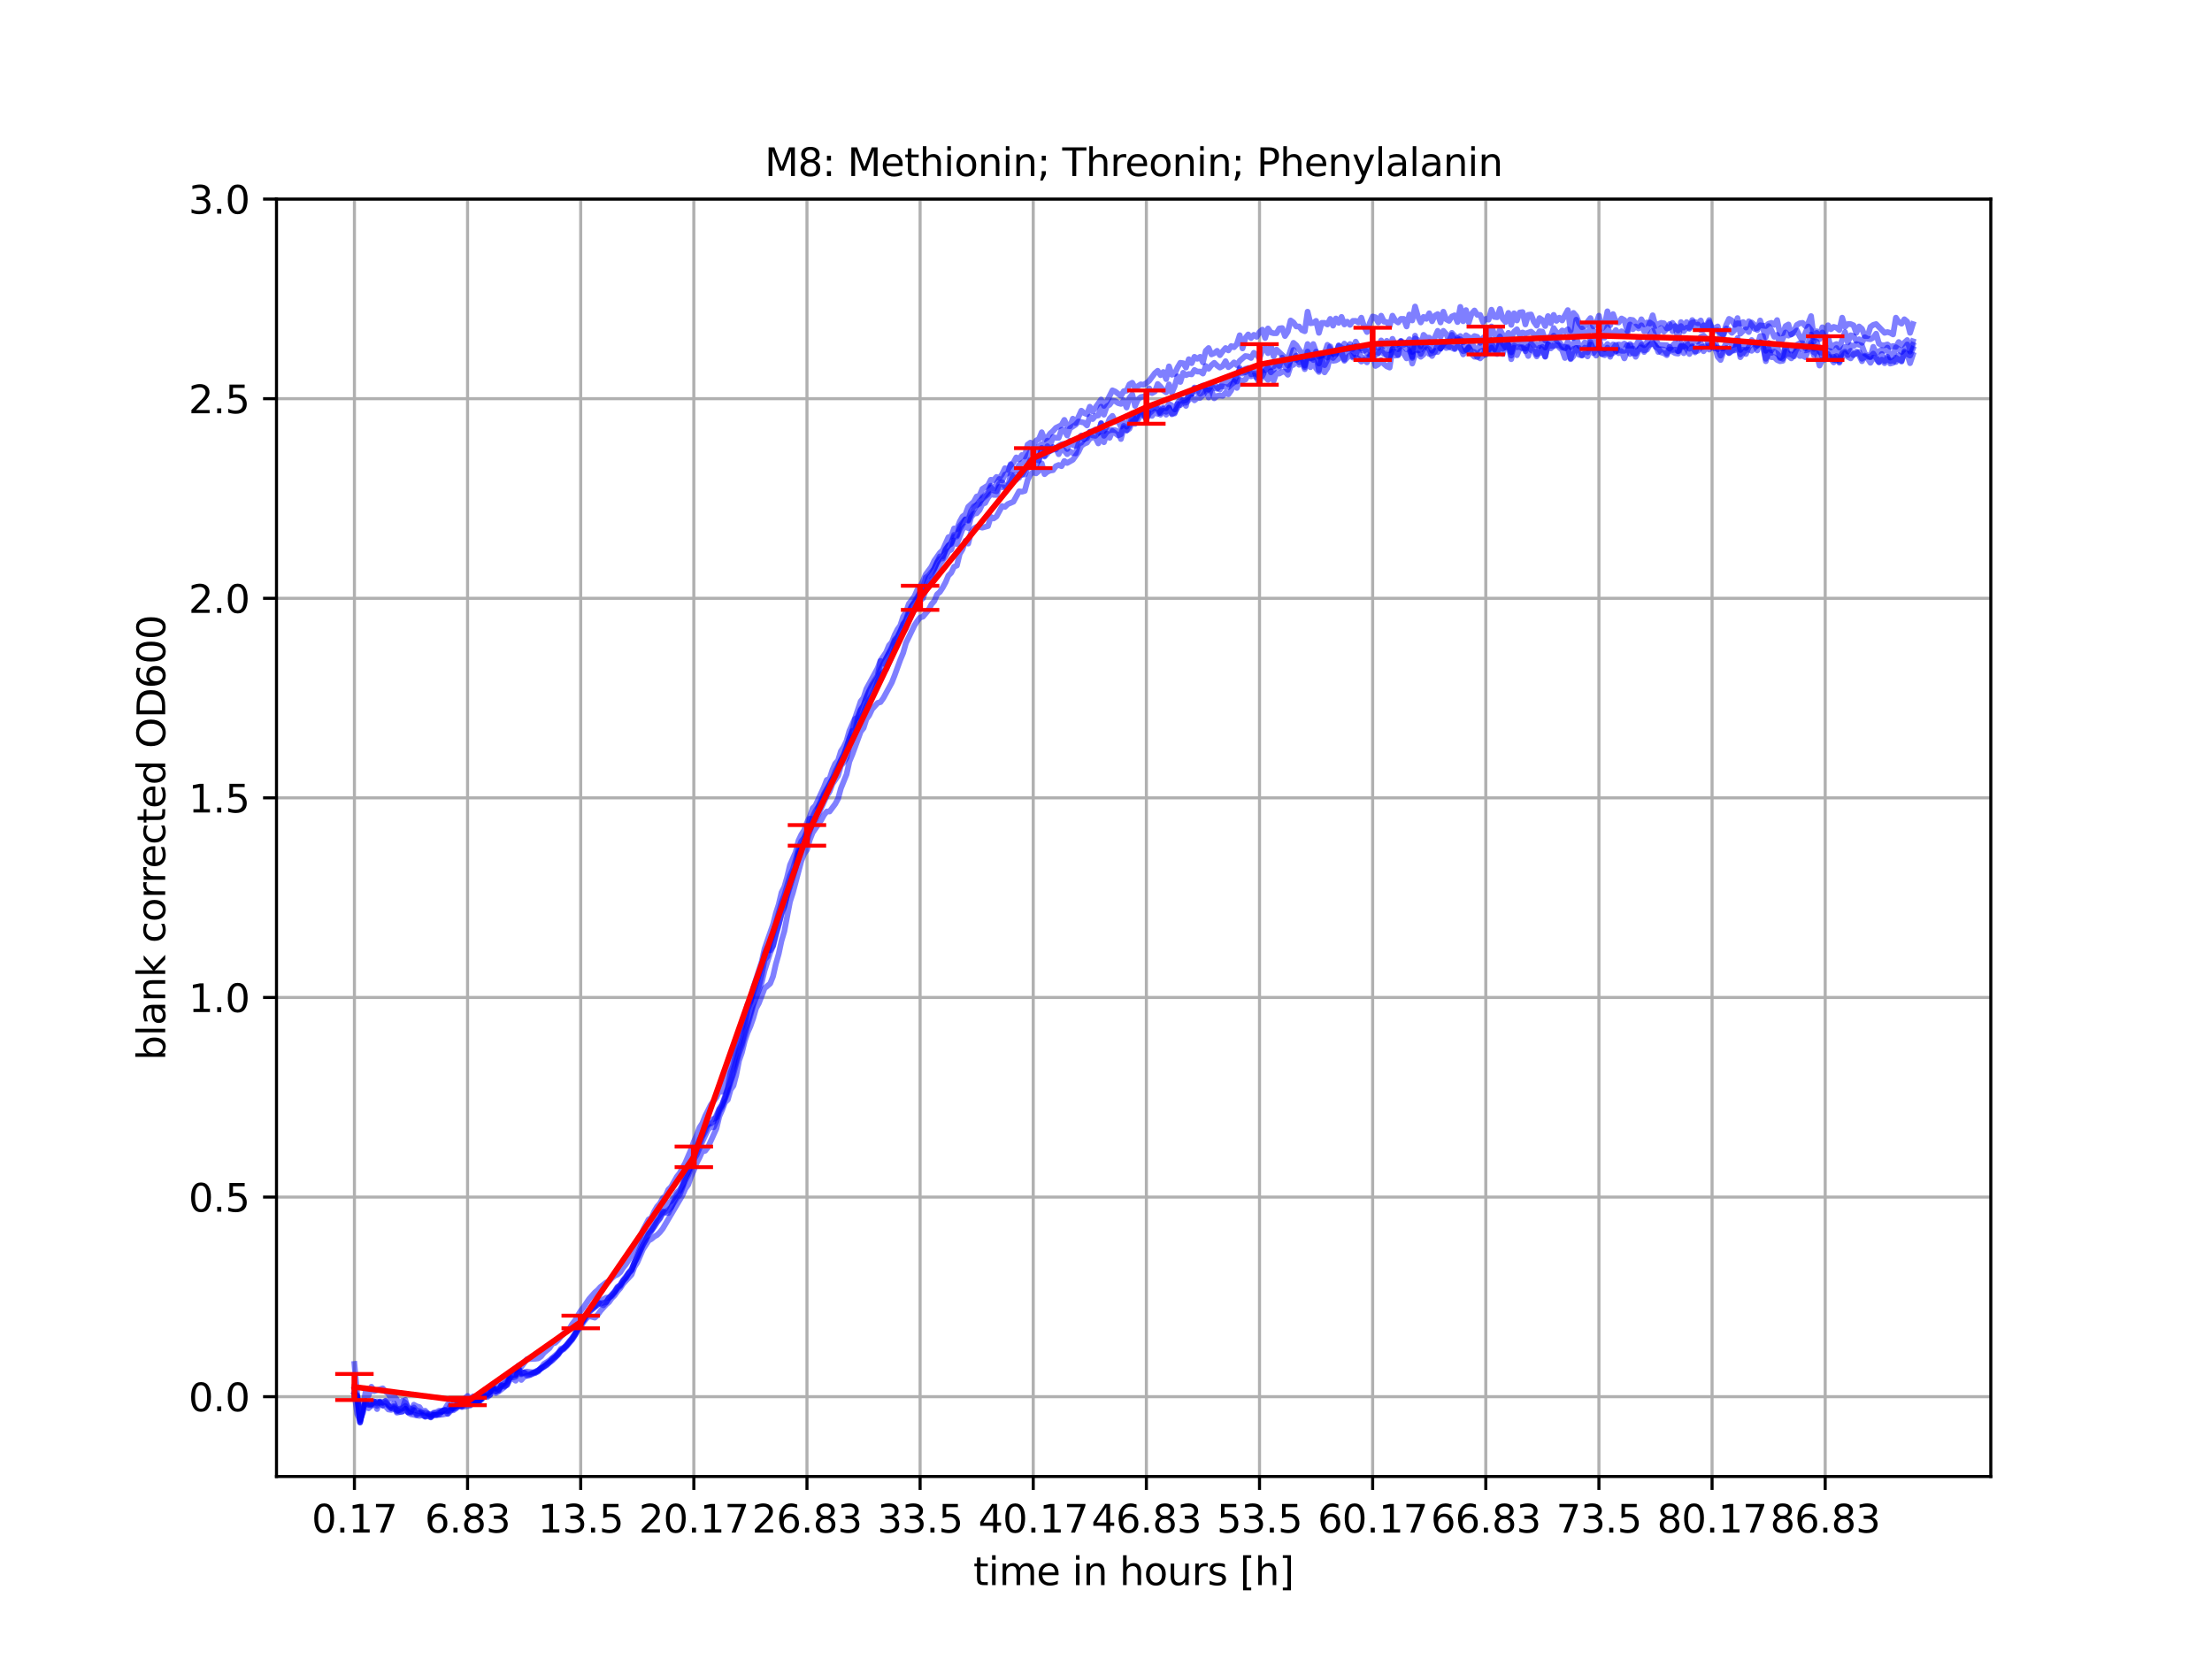 <?xml version="1.0" encoding="utf-8" standalone="no"?>
<!DOCTYPE svg PUBLIC "-//W3C//DTD SVG 1.1//EN"
  "http://www.w3.org/Graphics/SVG/1.1/DTD/svg11.dtd">
<svg xmlns:xlink="http://www.w3.org/1999/xlink" width="576pt" height="432pt" viewBox="0 0 576 432" xmlns="http://www.w3.org/2000/svg" version="1.1">
 <defs>
  <style type="text/css">*{stroke-linejoin: round; stroke-linecap: butt}</style>
 </defs>
 <g id="figure_1">
  <g id="patch_1">
   <path d="M 0 432 
L 576 432 
L 576 0 
L 0 0 
z
" style="fill: #ffffff"/>
  </g>
  <g id="axes_1">
   <g id="patch_2">
    <path d="M 72 384.48 
L 518.4 384.48 
L 518.4 51.84 
L 72 51.84 
z
" style="fill: #ffffff"/>
   </g>
   <g id="matplotlib.axis_1">
    <g id="xtick_1">
     <g id="line2d_1">
      <path d="M 92.291 384.48 
L 92.291 51.84 
" clip-path="url(#pe250353265)" style="fill: none; stroke: #b0b0b0; stroke-width: 0.8; stroke-linecap: square"/>
     </g>
     <g id="line2d_2">
      <defs>
       <path id="mabbf45f499" d="M 0 0 
L 0 3.5 
" style="stroke: #000000; stroke-width: 0.8"/>
      </defs>
      <g>
       <use xlink:href="#mabbf45f499" x="92.291" y="384.48" style="stroke: #000000; stroke-width: 0.8"/>
      </g>
     </g>
     <g id="text_1">
      <!-- 0.17 -->
      <g transform="translate(81.158 399.078) scale(0.1 -0.1)">
       <defs>
        <path id="DejaVuSans-30" d="M 2034 4250 
Q 1547 4250 1301 3770 
Q 1056 3291 1056 2328 
Q 1056 1369 1301 889 
Q 1547 409 2034 409 
Q 2525 409 2770 889 
Q 3016 1369 3016 2328 
Q 3016 3291 2770 3770 
Q 2525 4250 2034 4250 
z
M 2034 4750 
Q 2819 4750 3233 4129 
Q 3647 3509 3647 2328 
Q 3647 1150 3233 529 
Q 2819 -91 2034 -91 
Q 1250 -91 836 529 
Q 422 1150 422 2328 
Q 422 3509 836 4129 
Q 1250 4750 2034 4750 
z
" transform="scale(0.016)"/>
        <path id="DejaVuSans-2e" d="M 684 794 
L 1344 794 
L 1344 0 
L 684 0 
L 684 794 
z
" transform="scale(0.016)"/>
        <path id="DejaVuSans-31" d="M 794 531 
L 1825 531 
L 1825 4091 
L 703 3866 
L 703 4441 
L 1819 4666 
L 2450 4666 
L 2450 531 
L 3481 531 
L 3481 0 
L 794 0 
L 794 531 
z
" transform="scale(0.016)"/>
        <path id="DejaVuSans-37" d="M 525 4666 
L 3525 4666 
L 3525 4397 
L 1831 0 
L 1172 0 
L 2766 4134 
L 525 4134 
L 525 4666 
z
" transform="scale(0.016)"/>
       </defs>
       <use xlink:href="#DejaVuSans-30"/>
       <use xlink:href="#DejaVuSans-2e" x="63.623"/>
       <use xlink:href="#DejaVuSans-31" x="95.41"/>
       <use xlink:href="#DejaVuSans-37" x="159.033"/>
      </g>
     </g>
    </g>
    <g id="xtick_2">
     <g id="line2d_3">
      <path d="M 121.751 384.48 
L 121.751 51.84 
" clip-path="url(#pe250353265)" style="fill: none; stroke: #b0b0b0; stroke-width: 0.8; stroke-linecap: square"/>
     </g>
     <g id="line2d_4">
      <g>
       <use xlink:href="#mabbf45f499" x="121.751" y="384.48" style="stroke: #000000; stroke-width: 0.8"/>
      </g>
     </g>
     <g id="text_2">
      <!-- 6.83 -->
      <g transform="translate(110.619 399.078) scale(0.1 -0.1)">
       <defs>
        <path id="DejaVuSans-36" d="M 2113 2584 
Q 1688 2584 1439 2293 
Q 1191 2003 1191 1497 
Q 1191 994 1439 701 
Q 1688 409 2113 409 
Q 2538 409 2786 701 
Q 3034 994 3034 1497 
Q 3034 2003 2786 2293 
Q 2538 2584 2113 2584 
z
M 3366 4563 
L 3366 3988 
Q 3128 4100 2886 4159 
Q 2644 4219 2406 4219 
Q 1781 4219 1451 3797 
Q 1122 3375 1075 2522 
Q 1259 2794 1537 2939 
Q 1816 3084 2150 3084 
Q 2853 3084 3261 2657 
Q 3669 2231 3669 1497 
Q 3669 778 3244 343 
Q 2819 -91 2113 -91 
Q 1303 -91 875 529 
Q 447 1150 447 2328 
Q 447 3434 972 4092 
Q 1497 4750 2381 4750 
Q 2619 4750 2861 4703 
Q 3103 4656 3366 4563 
z
" transform="scale(0.016)"/>
        <path id="DejaVuSans-38" d="M 2034 2216 
Q 1584 2216 1326 1975 
Q 1069 1734 1069 1313 
Q 1069 891 1326 650 
Q 1584 409 2034 409 
Q 2484 409 2743 651 
Q 3003 894 3003 1313 
Q 3003 1734 2745 1975 
Q 2488 2216 2034 2216 
z
M 1403 2484 
Q 997 2584 770 2862 
Q 544 3141 544 3541 
Q 544 4100 942 4425 
Q 1341 4750 2034 4750 
Q 2731 4750 3128 4425 
Q 3525 4100 3525 3541 
Q 3525 3141 3298 2862 
Q 3072 2584 2669 2484 
Q 3125 2378 3379 2068 
Q 3634 1759 3634 1313 
Q 3634 634 3220 271 
Q 2806 -91 2034 -91 
Q 1263 -91 848 271 
Q 434 634 434 1313 
Q 434 1759 690 2068 
Q 947 2378 1403 2484 
z
M 1172 3481 
Q 1172 3119 1398 2916 
Q 1625 2713 2034 2713 
Q 2441 2713 2670 2916 
Q 2900 3119 2900 3481 
Q 2900 3844 2670 4047 
Q 2441 4250 2034 4250 
Q 1625 4250 1398 4047 
Q 1172 3844 1172 3481 
z
" transform="scale(0.016)"/>
        <path id="DejaVuSans-33" d="M 2597 2516 
Q 3050 2419 3304 2112 
Q 3559 1806 3559 1356 
Q 3559 666 3084 287 
Q 2609 -91 1734 -91 
Q 1441 -91 1130 -33 
Q 819 25 488 141 
L 488 750 
Q 750 597 1062 519 
Q 1375 441 1716 441 
Q 2309 441 2620 675 
Q 2931 909 2931 1356 
Q 2931 1769 2642 2001 
Q 2353 2234 1838 2234 
L 1294 2234 
L 1294 2753 
L 1863 2753 
Q 2328 2753 2575 2939 
Q 2822 3125 2822 3475 
Q 2822 3834 2567 4026 
Q 2313 4219 1838 4219 
Q 1578 4219 1281 4162 
Q 984 4106 628 3988 
L 628 4550 
Q 988 4650 1302 4700 
Q 1616 4750 1894 4750 
Q 2613 4750 3031 4423 
Q 3450 4097 3450 3541 
Q 3450 3153 3228 2886 
Q 3006 2619 2597 2516 
z
" transform="scale(0.016)"/>
       </defs>
       <use xlink:href="#DejaVuSans-36"/>
       <use xlink:href="#DejaVuSans-2e" x="63.623"/>
       <use xlink:href="#DejaVuSans-38" x="95.41"/>
       <use xlink:href="#DejaVuSans-33" x="159.033"/>
      </g>
     </g>
    </g>
    <g id="xtick_3">
     <g id="line2d_5">
      <path d="M 151.212 384.48 
L 151.212 51.84 
" clip-path="url(#pe250353265)" style="fill: none; stroke: #b0b0b0; stroke-width: 0.8; stroke-linecap: square"/>
     </g>
     <g id="line2d_6">
      <g>
       <use xlink:href="#mabbf45f499" x="151.212" y="384.48" style="stroke: #000000; stroke-width: 0.8"/>
      </g>
     </g>
     <g id="text_3">
      <!-- 13.5 -->
      <g transform="translate(140.079 399.078) scale(0.1 -0.1)">
       <defs>
        <path id="DejaVuSans-35" d="M 691 4666 
L 3169 4666 
L 3169 4134 
L 1269 4134 
L 1269 2991 
Q 1406 3038 1543 3061 
Q 1681 3084 1819 3084 
Q 2600 3084 3056 2656 
Q 3513 2228 3513 1497 
Q 3513 744 3044 326 
Q 2575 -91 1722 -91 
Q 1428 -91 1123 -41 
Q 819 9 494 109 
L 494 744 
Q 775 591 1075 516 
Q 1375 441 1709 441 
Q 2250 441 2565 725 
Q 2881 1009 2881 1497 
Q 2881 1984 2565 2268 
Q 2250 2553 1709 2553 
Q 1456 2553 1204 2497 
Q 953 2441 691 2322 
L 691 4666 
z
" transform="scale(0.016)"/>
       </defs>
       <use xlink:href="#DejaVuSans-31"/>
       <use xlink:href="#DejaVuSans-33" x="63.623"/>
       <use xlink:href="#DejaVuSans-2e" x="127.246"/>
       <use xlink:href="#DejaVuSans-35" x="159.033"/>
      </g>
     </g>
    </g>
    <g id="xtick_4">
     <g id="line2d_7">
      <path d="M 180.672 384.48 
L 180.672 51.84 
" clip-path="url(#pe250353265)" style="fill: none; stroke: #b0b0b0; stroke-width: 0.8; stroke-linecap: square"/>
     </g>
     <g id="line2d_8">
      <g>
       <use xlink:href="#mabbf45f499" x="180.672" y="384.48" style="stroke: #000000; stroke-width: 0.8"/>
      </g>
     </g>
     <g id="text_4">
      <!-- 20.17 -->
      <g transform="translate(166.358 399.078) scale(0.1 -0.1)">
       <defs>
        <path id="DejaVuSans-32" d="M 1228 531 
L 3431 531 
L 3431 0 
L 469 0 
L 469 531 
Q 828 903 1448 1529 
Q 2069 2156 2228 2338 
Q 2531 2678 2651 2914 
Q 2772 3150 2772 3378 
Q 2772 3750 2511 3984 
Q 2250 4219 1831 4219 
Q 1534 4219 1204 4116 
Q 875 4013 500 3803 
L 500 4441 
Q 881 4594 1212 4672 
Q 1544 4750 1819 4750 
Q 2544 4750 2975 4387 
Q 3406 4025 3406 3419 
Q 3406 3131 3298 2873 
Q 3191 2616 2906 2266 
Q 2828 2175 2409 1742 
Q 1991 1309 1228 531 
z
" transform="scale(0.016)"/>
       </defs>
       <use xlink:href="#DejaVuSans-32"/>
       <use xlink:href="#DejaVuSans-30" x="63.623"/>
       <use xlink:href="#DejaVuSans-2e" x="127.246"/>
       <use xlink:href="#DejaVuSans-31" x="159.033"/>
       <use xlink:href="#DejaVuSans-37" x="222.656"/>
      </g>
     </g>
    </g>
    <g id="xtick_5">
     <g id="line2d_9">
      <path d="M 210.133 384.48 
L 210.133 51.84 
" clip-path="url(#pe250353265)" style="fill: none; stroke: #b0b0b0; stroke-width: 0.8; stroke-linecap: square"/>
     </g>
     <g id="line2d_10">
      <g>
       <use xlink:href="#mabbf45f499" x="210.133" y="384.48" style="stroke: #000000; stroke-width: 0.8"/>
      </g>
     </g>
     <g id="text_5">
      <!-- 26.83 -->
      <g transform="translate(195.819 399.078) scale(0.1 -0.1)">
       <use xlink:href="#DejaVuSans-32"/>
       <use xlink:href="#DejaVuSans-36" x="63.623"/>
       <use xlink:href="#DejaVuSans-2e" x="127.246"/>
       <use xlink:href="#DejaVuSans-38" x="159.033"/>
       <use xlink:href="#DejaVuSans-33" x="222.656"/>
      </g>
     </g>
    </g>
    <g id="xtick_6">
     <g id="line2d_11">
      <path d="M 239.593 384.48 
L 239.593 51.84 
" clip-path="url(#pe250353265)" style="fill: none; stroke: #b0b0b0; stroke-width: 0.8; stroke-linecap: square"/>
     </g>
     <g id="line2d_12">
      <g>
       <use xlink:href="#mabbf45f499" x="239.593" y="384.48" style="stroke: #000000; stroke-width: 0.8"/>
      </g>
     </g>
     <g id="text_6">
      <!-- 33.5 -->
      <g transform="translate(228.461 399.078) scale(0.1 -0.1)">
       <use xlink:href="#DejaVuSans-33"/>
       <use xlink:href="#DejaVuSans-33" x="63.623"/>
       <use xlink:href="#DejaVuSans-2e" x="127.246"/>
       <use xlink:href="#DejaVuSans-35" x="159.033"/>
      </g>
     </g>
    </g>
    <g id="xtick_7">
     <g id="line2d_13">
      <path d="M 269.054 384.48 
L 269.054 51.84 
" clip-path="url(#pe250353265)" style="fill: none; stroke: #b0b0b0; stroke-width: 0.8; stroke-linecap: square"/>
     </g>
     <g id="line2d_14">
      <g>
       <use xlink:href="#mabbf45f499" x="269.054" y="384.48" style="stroke: #000000; stroke-width: 0.8"/>
      </g>
     </g>
     <g id="text_7">
      <!-- 40.17 -->
      <g transform="translate(254.74 399.078) scale(0.1 -0.1)">
       <defs>
        <path id="DejaVuSans-34" d="M 2419 4116 
L 825 1625 
L 2419 1625 
L 2419 4116 
z
M 2253 4666 
L 3047 4666 
L 3047 1625 
L 3713 1625 
L 3713 1100 
L 3047 1100 
L 3047 0 
L 2419 0 
L 2419 1100 
L 313 1100 
L 313 1709 
L 2253 4666 
z
" transform="scale(0.016)"/>
       </defs>
       <use xlink:href="#DejaVuSans-34"/>
       <use xlink:href="#DejaVuSans-30" x="63.623"/>
       <use xlink:href="#DejaVuSans-2e" x="127.246"/>
       <use xlink:href="#DejaVuSans-31" x="159.033"/>
       <use xlink:href="#DejaVuSans-37" x="222.656"/>
      </g>
     </g>
    </g>
    <g id="xtick_8">
     <g id="line2d_15">
      <path d="M 298.514 384.48 
L 298.514 51.84 
" clip-path="url(#pe250353265)" style="fill: none; stroke: #b0b0b0; stroke-width: 0.8; stroke-linecap: square"/>
     </g>
     <g id="line2d_16">
      <g>
       <use xlink:href="#mabbf45f499" x="298.514" y="384.48" style="stroke: #000000; stroke-width: 0.8"/>
      </g>
     </g>
     <g id="text_8">
      <!-- 46.83 -->
      <g transform="translate(284.2 399.078) scale(0.1 -0.1)">
       <use xlink:href="#DejaVuSans-34"/>
       <use xlink:href="#DejaVuSans-36" x="63.623"/>
       <use xlink:href="#DejaVuSans-2e" x="127.246"/>
       <use xlink:href="#DejaVuSans-38" x="159.033"/>
       <use xlink:href="#DejaVuSans-33" x="222.656"/>
      </g>
     </g>
    </g>
    <g id="xtick_9">
     <g id="line2d_17">
      <path d="M 327.975 384.48 
L 327.975 51.84 
" clip-path="url(#pe250353265)" style="fill: none; stroke: #b0b0b0; stroke-width: 0.8; stroke-linecap: square"/>
     </g>
     <g id="line2d_18">
      <g>
       <use xlink:href="#mabbf45f499" x="327.975" y="384.48" style="stroke: #000000; stroke-width: 0.8"/>
      </g>
     </g>
     <g id="text_9">
      <!-- 53.5 -->
      <g transform="translate(316.842 399.078) scale(0.1 -0.1)">
       <use xlink:href="#DejaVuSans-35"/>
       <use xlink:href="#DejaVuSans-33" x="63.623"/>
       <use xlink:href="#DejaVuSans-2e" x="127.246"/>
       <use xlink:href="#DejaVuSans-35" x="159.033"/>
      </g>
     </g>
    </g>
    <g id="xtick_10">
     <g id="line2d_19">
      <path d="M 357.435 384.48 
L 357.435 51.84 
" clip-path="url(#pe250353265)" style="fill: none; stroke: #b0b0b0; stroke-width: 0.8; stroke-linecap: square"/>
     </g>
     <g id="line2d_20">
      <g>
       <use xlink:href="#mabbf45f499" x="357.435" y="384.48" style="stroke: #000000; stroke-width: 0.8"/>
      </g>
     </g>
     <g id="text_10">
      <!-- 60.17 -->
      <g transform="translate(343.121 399.078) scale(0.1 -0.1)">
       <use xlink:href="#DejaVuSans-36"/>
       <use xlink:href="#DejaVuSans-30" x="63.623"/>
       <use xlink:href="#DejaVuSans-2e" x="127.246"/>
       <use xlink:href="#DejaVuSans-31" x="159.033"/>
       <use xlink:href="#DejaVuSans-37" x="222.656"/>
      </g>
     </g>
    </g>
    <g id="xtick_11">
     <g id="line2d_21">
      <path d="M 386.896 384.48 
L 386.896 51.84 
" clip-path="url(#pe250353265)" style="fill: none; stroke: #b0b0b0; stroke-width: 0.8; stroke-linecap: square"/>
     </g>
     <g id="line2d_22">
      <g>
       <use xlink:href="#mabbf45f499" x="386.896" y="384.48" style="stroke: #000000; stroke-width: 0.8"/>
      </g>
     </g>
     <g id="text_11">
      <!-- 66.83 -->
      <g transform="translate(372.582 399.078) scale(0.1 -0.1)">
       <use xlink:href="#DejaVuSans-36"/>
       <use xlink:href="#DejaVuSans-36" x="63.623"/>
       <use xlink:href="#DejaVuSans-2e" x="127.246"/>
       <use xlink:href="#DejaVuSans-38" x="159.033"/>
       <use xlink:href="#DejaVuSans-33" x="222.656"/>
      </g>
     </g>
    </g>
    <g id="xtick_12">
     <g id="line2d_23">
      <path d="M 416.356 384.48 
L 416.356 51.84 
" clip-path="url(#pe250353265)" style="fill: none; stroke: #b0b0b0; stroke-width: 0.8; stroke-linecap: square"/>
     </g>
     <g id="line2d_24">
      <g>
       <use xlink:href="#mabbf45f499" x="416.356" y="384.48" style="stroke: #000000; stroke-width: 0.8"/>
      </g>
     </g>
     <g id="text_12">
      <!-- 73.5 -->
      <g transform="translate(405.223 399.078) scale(0.1 -0.1)">
       <use xlink:href="#DejaVuSans-37"/>
       <use xlink:href="#DejaVuSans-33" x="63.623"/>
       <use xlink:href="#DejaVuSans-2e" x="127.246"/>
       <use xlink:href="#DejaVuSans-35" x="159.033"/>
      </g>
     </g>
    </g>
    <g id="xtick_13">
     <g id="line2d_25">
      <path d="M 445.817 384.48 
L 445.817 51.84 
" clip-path="url(#pe250353265)" style="fill: none; stroke: #b0b0b0; stroke-width: 0.8; stroke-linecap: square"/>
     </g>
     <g id="line2d_26">
      <g>
       <use xlink:href="#mabbf45f499" x="445.817" y="384.48" style="stroke: #000000; stroke-width: 0.8"/>
      </g>
     </g>
     <g id="text_13">
      <!-- 80.17 -->
      <g transform="translate(431.503 399.078) scale(0.1 -0.1)">
       <use xlink:href="#DejaVuSans-38"/>
       <use xlink:href="#DejaVuSans-30" x="63.623"/>
       <use xlink:href="#DejaVuSans-2e" x="127.246"/>
       <use xlink:href="#DejaVuSans-31" x="159.033"/>
       <use xlink:href="#DejaVuSans-37" x="222.656"/>
      </g>
     </g>
    </g>
    <g id="xtick_14">
     <g id="line2d_27">
      <path d="M 475.277 384.48 
L 475.277 51.84 
" clip-path="url(#pe250353265)" style="fill: none; stroke: #b0b0b0; stroke-width: 0.8; stroke-linecap: square"/>
     </g>
     <g id="line2d_28">
      <g>
       <use xlink:href="#mabbf45f499" x="475.277" y="384.48" style="stroke: #000000; stroke-width: 0.8"/>
      </g>
     </g>
     <g id="text_14">
      <!-- 86.83 -->
      <g transform="translate(460.963 399.078) scale(0.1 -0.1)">
       <use xlink:href="#DejaVuSans-38"/>
       <use xlink:href="#DejaVuSans-36" x="63.623"/>
       <use xlink:href="#DejaVuSans-2e" x="127.246"/>
       <use xlink:href="#DejaVuSans-38" x="159.033"/>
       <use xlink:href="#DejaVuSans-33" x="222.656"/>
      </g>
     </g>
    </g>
    <g id="text_15">
     <!-- time in hours [h] -->
     <g transform="translate(253.452 412.757) scale(0.1 -0.1)">
      <defs>
       <path id="DejaVuSans-74" d="M 1172 4494 
L 1172 3500 
L 2356 3500 
L 2356 3053 
L 1172 3053 
L 1172 1153 
Q 1172 725 1289 603 
Q 1406 481 1766 481 
L 2356 481 
L 2356 0 
L 1766 0 
Q 1100 0 847 248 
Q 594 497 594 1153 
L 594 3053 
L 172 3053 
L 172 3500 
L 594 3500 
L 594 4494 
L 1172 4494 
z
" transform="scale(0.016)"/>
       <path id="DejaVuSans-69" d="M 603 3500 
L 1178 3500 
L 1178 0 
L 603 0 
L 603 3500 
z
M 603 4863 
L 1178 4863 
L 1178 4134 
L 603 4134 
L 603 4863 
z
" transform="scale(0.016)"/>
       <path id="DejaVuSans-6d" d="M 3328 2828 
Q 3544 3216 3844 3400 
Q 4144 3584 4550 3584 
Q 5097 3584 5394 3201 
Q 5691 2819 5691 2113 
L 5691 0 
L 5113 0 
L 5113 2094 
Q 5113 2597 4934 2840 
Q 4756 3084 4391 3084 
Q 3944 3084 3684 2787 
Q 3425 2491 3425 1978 
L 3425 0 
L 2847 0 
L 2847 2094 
Q 2847 2600 2669 2842 
Q 2491 3084 2119 3084 
Q 1678 3084 1418 2786 
Q 1159 2488 1159 1978 
L 1159 0 
L 581 0 
L 581 3500 
L 1159 3500 
L 1159 2956 
Q 1356 3278 1631 3431 
Q 1906 3584 2284 3584 
Q 2666 3584 2933 3390 
Q 3200 3197 3328 2828 
z
" transform="scale(0.016)"/>
       <path id="DejaVuSans-65" d="M 3597 1894 
L 3597 1613 
L 953 1613 
Q 991 1019 1311 708 
Q 1631 397 2203 397 
Q 2534 397 2845 478 
Q 3156 559 3463 722 
L 3463 178 
Q 3153 47 2828 -22 
Q 2503 -91 2169 -91 
Q 1331 -91 842 396 
Q 353 884 353 1716 
Q 353 2575 817 3079 
Q 1281 3584 2069 3584 
Q 2775 3584 3186 3129 
Q 3597 2675 3597 1894 
z
M 3022 2063 
Q 3016 2534 2758 2815 
Q 2500 3097 2075 3097 
Q 1594 3097 1305 2825 
Q 1016 2553 972 2059 
L 3022 2063 
z
" transform="scale(0.016)"/>
       <path id="DejaVuSans-20" transform="scale(0.016)"/>
       <path id="DejaVuSans-6e" d="M 3513 2113 
L 3513 0 
L 2938 0 
L 2938 2094 
Q 2938 2591 2744 2837 
Q 2550 3084 2163 3084 
Q 1697 3084 1428 2787 
Q 1159 2491 1159 1978 
L 1159 0 
L 581 0 
L 581 3500 
L 1159 3500 
L 1159 2956 
Q 1366 3272 1645 3428 
Q 1925 3584 2291 3584 
Q 2894 3584 3203 3211 
Q 3513 2838 3513 2113 
z
" transform="scale(0.016)"/>
       <path id="DejaVuSans-68" d="M 3513 2113 
L 3513 0 
L 2938 0 
L 2938 2094 
Q 2938 2591 2744 2837 
Q 2550 3084 2163 3084 
Q 1697 3084 1428 2787 
Q 1159 2491 1159 1978 
L 1159 0 
L 581 0 
L 581 4863 
L 1159 4863 
L 1159 2956 
Q 1366 3272 1645 3428 
Q 1925 3584 2291 3584 
Q 2894 3584 3203 3211 
Q 3513 2838 3513 2113 
z
" transform="scale(0.016)"/>
       <path id="DejaVuSans-6f" d="M 1959 3097 
Q 1497 3097 1228 2736 
Q 959 2375 959 1747 
Q 959 1119 1226 758 
Q 1494 397 1959 397 
Q 2419 397 2687 759 
Q 2956 1122 2956 1747 
Q 2956 2369 2687 2733 
Q 2419 3097 1959 3097 
z
M 1959 3584 
Q 2709 3584 3137 3096 
Q 3566 2609 3566 1747 
Q 3566 888 3137 398 
Q 2709 -91 1959 -91 
Q 1206 -91 779 398 
Q 353 888 353 1747 
Q 353 2609 779 3096 
Q 1206 3584 1959 3584 
z
" transform="scale(0.016)"/>
       <path id="DejaVuSans-75" d="M 544 1381 
L 544 3500 
L 1119 3500 
L 1119 1403 
Q 1119 906 1312 657 
Q 1506 409 1894 409 
Q 2359 409 2629 706 
Q 2900 1003 2900 1516 
L 2900 3500 
L 3475 3500 
L 3475 0 
L 2900 0 
L 2900 538 
Q 2691 219 2414 64 
Q 2138 -91 1772 -91 
Q 1169 -91 856 284 
Q 544 659 544 1381 
z
M 1991 3584 
L 1991 3584 
z
" transform="scale(0.016)"/>
       <path id="DejaVuSans-72" d="M 2631 2963 
Q 2534 3019 2420 3045 
Q 2306 3072 2169 3072 
Q 1681 3072 1420 2755 
Q 1159 2438 1159 1844 
L 1159 0 
L 581 0 
L 581 3500 
L 1159 3500 
L 1159 2956 
Q 1341 3275 1631 3429 
Q 1922 3584 2338 3584 
Q 2397 3584 2469 3576 
Q 2541 3569 2628 3553 
L 2631 2963 
z
" transform="scale(0.016)"/>
       <path id="DejaVuSans-73" d="M 2834 3397 
L 2834 2853 
Q 2591 2978 2328 3040 
Q 2066 3103 1784 3103 
Q 1356 3103 1142 2972 
Q 928 2841 928 2578 
Q 928 2378 1081 2264 
Q 1234 2150 1697 2047 
L 1894 2003 
Q 2506 1872 2764 1633 
Q 3022 1394 3022 966 
Q 3022 478 2636 193 
Q 2250 -91 1575 -91 
Q 1294 -91 989 -36 
Q 684 19 347 128 
L 347 722 
Q 666 556 975 473 
Q 1284 391 1588 391 
Q 1994 391 2212 530 
Q 2431 669 2431 922 
Q 2431 1156 2273 1281 
Q 2116 1406 1581 1522 
L 1381 1569 
Q 847 1681 609 1914 
Q 372 2147 372 2553 
Q 372 3047 722 3315 
Q 1072 3584 1716 3584 
Q 2034 3584 2315 3537 
Q 2597 3491 2834 3397 
z
" transform="scale(0.016)"/>
       <path id="DejaVuSans-5b" d="M 550 4863 
L 1875 4863 
L 1875 4416 
L 1125 4416 
L 1125 -397 
L 1875 -397 
L 1875 -844 
L 550 -844 
L 550 4863 
z
" transform="scale(0.016)"/>
       <path id="DejaVuSans-5d" d="M 1947 4863 
L 1947 -844 
L 622 -844 
L 622 -397 
L 1369 -397 
L 1369 4416 
L 622 4416 
L 622 4863 
L 1947 4863 
z
" transform="scale(0.016)"/>
      </defs>
      <use xlink:href="#DejaVuSans-74"/>
      <use xlink:href="#DejaVuSans-69" x="39.209"/>
      <use xlink:href="#DejaVuSans-6d" x="66.992"/>
      <use xlink:href="#DejaVuSans-65" x="164.404"/>
      <use xlink:href="#DejaVuSans-20" x="225.928"/>
      <use xlink:href="#DejaVuSans-69" x="257.715"/>
      <use xlink:href="#DejaVuSans-6e" x="285.498"/>
      <use xlink:href="#DejaVuSans-20" x="348.877"/>
      <use xlink:href="#DejaVuSans-68" x="380.664"/>
      <use xlink:href="#DejaVuSans-6f" x="444.043"/>
      <use xlink:href="#DejaVuSans-75" x="505.225"/>
      <use xlink:href="#DejaVuSans-72" x="568.604"/>
      <use xlink:href="#DejaVuSans-73" x="609.717"/>
      <use xlink:href="#DejaVuSans-20" x="661.816"/>
      <use xlink:href="#DejaVuSans-5b" x="693.604"/>
      <use xlink:href="#DejaVuSans-68" x="732.617"/>
      <use xlink:href="#DejaVuSans-5d" x="795.996"/>
     </g>
    </g>
   </g>
   <g id="matplotlib.axis_2">
    <g id="ytick_1">
     <g id="line2d_29">
      <path d="M 72 363.69 
L 518.4 363.69 
" clip-path="url(#pe250353265)" style="fill: none; stroke: #b0b0b0; stroke-width: 0.8; stroke-linecap: square"/>
     </g>
     <g id="line2d_30">
      <defs>
       <path id="m483f024c68" d="M 0 0 
L -3.5 0 
" style="stroke: #000000; stroke-width: 0.8"/>
      </defs>
      <g>
       <use xlink:href="#m483f024c68" x="72" y="363.69" style="stroke: #000000; stroke-width: 0.8"/>
      </g>
     </g>
     <g id="text_16">
      <!-- 0.0 -->
      <g transform="translate(49.097 367.489) scale(0.1 -0.1)">
       <use xlink:href="#DejaVuSans-30"/>
       <use xlink:href="#DejaVuSans-2e" x="63.623"/>
       <use xlink:href="#DejaVuSans-30" x="95.41"/>
      </g>
     </g>
    </g>
    <g id="ytick_2">
     <g id="line2d_31">
      <path d="M 72 311.715 
L 518.4 311.715 
" clip-path="url(#pe250353265)" style="fill: none; stroke: #b0b0b0; stroke-width: 0.8; stroke-linecap: square"/>
     </g>
     <g id="line2d_32">
      <g>
       <use xlink:href="#m483f024c68" x="72" y="311.715" style="stroke: #000000; stroke-width: 0.8"/>
      </g>
     </g>
     <g id="text_17">
      <!-- 0.5 -->
      <g transform="translate(49.097 315.514) scale(0.1 -0.1)">
       <use xlink:href="#DejaVuSans-30"/>
       <use xlink:href="#DejaVuSans-2e" x="63.623"/>
       <use xlink:href="#DejaVuSans-35" x="95.41"/>
      </g>
     </g>
    </g>
    <g id="ytick_3">
     <g id="line2d_33">
      <path d="M 72 259.74 
L 518.4 259.74 
" clip-path="url(#pe250353265)" style="fill: none; stroke: #b0b0b0; stroke-width: 0.8; stroke-linecap: square"/>
     </g>
     <g id="line2d_34">
      <g>
       <use xlink:href="#m483f024c68" x="72" y="259.74" style="stroke: #000000; stroke-width: 0.8"/>
      </g>
     </g>
     <g id="text_18">
      <!-- 1.0 -->
      <g transform="translate(49.097 263.539) scale(0.1 -0.1)">
       <use xlink:href="#DejaVuSans-31"/>
       <use xlink:href="#DejaVuSans-2e" x="63.623"/>
       <use xlink:href="#DejaVuSans-30" x="95.41"/>
      </g>
     </g>
    </g>
    <g id="ytick_4">
     <g id="line2d_35">
      <path d="M 72 207.765 
L 518.4 207.765 
" clip-path="url(#pe250353265)" style="fill: none; stroke: #b0b0b0; stroke-width: 0.8; stroke-linecap: square"/>
     </g>
     <g id="line2d_36">
      <g>
       <use xlink:href="#m483f024c68" x="72" y="207.765" style="stroke: #000000; stroke-width: 0.8"/>
      </g>
     </g>
     <g id="text_19">
      <!-- 1.5 -->
      <g transform="translate(49.097 211.564) scale(0.1 -0.1)">
       <use xlink:href="#DejaVuSans-31"/>
       <use xlink:href="#DejaVuSans-2e" x="63.623"/>
       <use xlink:href="#DejaVuSans-35" x="95.41"/>
      </g>
     </g>
    </g>
    <g id="ytick_5">
     <g id="line2d_37">
      <path d="M 72 155.79 
L 518.4 155.79 
" clip-path="url(#pe250353265)" style="fill: none; stroke: #b0b0b0; stroke-width: 0.8; stroke-linecap: square"/>
     </g>
     <g id="line2d_38">
      <g>
       <use xlink:href="#m483f024c68" x="72" y="155.79" style="stroke: #000000; stroke-width: 0.8"/>
      </g>
     </g>
     <g id="text_20">
      <!-- 2.0 -->
      <g transform="translate(49.097 159.589) scale(0.1 -0.1)">
       <use xlink:href="#DejaVuSans-32"/>
       <use xlink:href="#DejaVuSans-2e" x="63.623"/>
       <use xlink:href="#DejaVuSans-30" x="95.41"/>
      </g>
     </g>
    </g>
    <g id="ytick_6">
     <g id="line2d_39">
      <path d="M 72 103.815 
L 518.4 103.815 
" clip-path="url(#pe250353265)" style="fill: none; stroke: #b0b0b0; stroke-width: 0.8; stroke-linecap: square"/>
     </g>
     <g id="line2d_40">
      <g>
       <use xlink:href="#m483f024c68" x="72" y="103.815" style="stroke: #000000; stroke-width: 0.8"/>
      </g>
     </g>
     <g id="text_21">
      <!-- 2.5 -->
      <g transform="translate(49.097 107.614) scale(0.1 -0.1)">
       <use xlink:href="#DejaVuSans-32"/>
       <use xlink:href="#DejaVuSans-2e" x="63.623"/>
       <use xlink:href="#DejaVuSans-35" x="95.41"/>
      </g>
     </g>
    </g>
    <g id="ytick_7">
     <g id="line2d_41">
      <path d="M 72 51.84 
L 518.4 51.84 
" clip-path="url(#pe250353265)" style="fill: none; stroke: #b0b0b0; stroke-width: 0.8; stroke-linecap: square"/>
     </g>
     <g id="line2d_42">
      <g>
       <use xlink:href="#m483f024c68" x="72" y="51.84" style="stroke: #000000; stroke-width: 0.8"/>
      </g>
     </g>
     <g id="text_22">
      <!-- 3.0 -->
      <g transform="translate(49.097 55.639) scale(0.1 -0.1)">
       <use xlink:href="#DejaVuSans-33"/>
       <use xlink:href="#DejaVuSans-2e" x="63.623"/>
       <use xlink:href="#DejaVuSans-30" x="95.41"/>
      </g>
     </g>
    </g>
    <g id="text_23">
     <!-- blank corrected OD600 -->
     <g transform="translate(43.017 276.115) rotate(-90) scale(0.1 -0.1)">
      <defs>
       <path id="DejaVuSans-62" d="M 3116 1747 
Q 3116 2381 2855 2742 
Q 2594 3103 2138 3103 
Q 1681 3103 1420 2742 
Q 1159 2381 1159 1747 
Q 1159 1113 1420 752 
Q 1681 391 2138 391 
Q 2594 391 2855 752 
Q 3116 1113 3116 1747 
z
M 1159 2969 
Q 1341 3281 1617 3432 
Q 1894 3584 2278 3584 
Q 2916 3584 3314 3078 
Q 3713 2572 3713 1747 
Q 3713 922 3314 415 
Q 2916 -91 2278 -91 
Q 1894 -91 1617 61 
Q 1341 213 1159 525 
L 1159 0 
L 581 0 
L 581 4863 
L 1159 4863 
L 1159 2969 
z
" transform="scale(0.016)"/>
       <path id="DejaVuSans-6c" d="M 603 4863 
L 1178 4863 
L 1178 0 
L 603 0 
L 603 4863 
z
" transform="scale(0.016)"/>
       <path id="DejaVuSans-61" d="M 2194 1759 
Q 1497 1759 1228 1600 
Q 959 1441 959 1056 
Q 959 750 1161 570 
Q 1363 391 1709 391 
Q 2188 391 2477 730 
Q 2766 1069 2766 1631 
L 2766 1759 
L 2194 1759 
z
M 3341 1997 
L 3341 0 
L 2766 0 
L 2766 531 
Q 2569 213 2275 61 
Q 1981 -91 1556 -91 
Q 1019 -91 701 211 
Q 384 513 384 1019 
Q 384 1609 779 1909 
Q 1175 2209 1959 2209 
L 2766 2209 
L 2766 2266 
Q 2766 2663 2505 2880 
Q 2244 3097 1772 3097 
Q 1472 3097 1187 3025 
Q 903 2953 641 2809 
L 641 3341 
Q 956 3463 1253 3523 
Q 1550 3584 1831 3584 
Q 2591 3584 2966 3190 
Q 3341 2797 3341 1997 
z
" transform="scale(0.016)"/>
       <path id="DejaVuSans-6b" d="M 581 4863 
L 1159 4863 
L 1159 1991 
L 2875 3500 
L 3609 3500 
L 1753 1863 
L 3688 0 
L 2938 0 
L 1159 1709 
L 1159 0 
L 581 0 
L 581 4863 
z
" transform="scale(0.016)"/>
       <path id="DejaVuSans-63" d="M 3122 3366 
L 3122 2828 
Q 2878 2963 2633 3030 
Q 2388 3097 2138 3097 
Q 1578 3097 1268 2742 
Q 959 2388 959 1747 
Q 959 1106 1268 751 
Q 1578 397 2138 397 
Q 2388 397 2633 464 
Q 2878 531 3122 666 
L 3122 134 
Q 2881 22 2623 -34 
Q 2366 -91 2075 -91 
Q 1284 -91 818 406 
Q 353 903 353 1747 
Q 353 2603 823 3093 
Q 1294 3584 2113 3584 
Q 2378 3584 2631 3529 
Q 2884 3475 3122 3366 
z
" transform="scale(0.016)"/>
       <path id="DejaVuSans-64" d="M 2906 2969 
L 2906 4863 
L 3481 4863 
L 3481 0 
L 2906 0 
L 2906 525 
Q 2725 213 2448 61 
Q 2172 -91 1784 -91 
Q 1150 -91 751 415 
Q 353 922 353 1747 
Q 353 2572 751 3078 
Q 1150 3584 1784 3584 
Q 2172 3584 2448 3432 
Q 2725 3281 2906 2969 
z
M 947 1747 
Q 947 1113 1208 752 
Q 1469 391 1925 391 
Q 2381 391 2643 752 
Q 2906 1113 2906 1747 
Q 2906 2381 2643 2742 
Q 2381 3103 1925 3103 
Q 1469 3103 1208 2742 
Q 947 2381 947 1747 
z
" transform="scale(0.016)"/>
       <path id="DejaVuSans-4f" d="M 2522 4238 
Q 1834 4238 1429 3725 
Q 1025 3213 1025 2328 
Q 1025 1447 1429 934 
Q 1834 422 2522 422 
Q 3209 422 3611 934 
Q 4013 1447 4013 2328 
Q 4013 3213 3611 3725 
Q 3209 4238 2522 4238 
z
M 2522 4750 
Q 3503 4750 4090 4092 
Q 4678 3434 4678 2328 
Q 4678 1225 4090 567 
Q 3503 -91 2522 -91 
Q 1538 -91 948 565 
Q 359 1222 359 2328 
Q 359 3434 948 4092 
Q 1538 4750 2522 4750 
z
" transform="scale(0.016)"/>
       <path id="DejaVuSans-44" d="M 1259 4147 
L 1259 519 
L 2022 519 
Q 2988 519 3436 956 
Q 3884 1394 3884 2338 
Q 3884 3275 3436 3711 
Q 2988 4147 2022 4147 
L 1259 4147 
z
M 628 4666 
L 1925 4666 
Q 3281 4666 3915 4102 
Q 4550 3538 4550 2338 
Q 4550 1131 3912 565 
Q 3275 0 1925 0 
L 628 0 
L 628 4666 
z
" transform="scale(0.016)"/>
      </defs>
      <use xlink:href="#DejaVuSans-62"/>
      <use xlink:href="#DejaVuSans-6c" x="63.477"/>
      <use xlink:href="#DejaVuSans-61" x="91.26"/>
      <use xlink:href="#DejaVuSans-6e" x="152.539"/>
      <use xlink:href="#DejaVuSans-6b" x="215.918"/>
      <use xlink:href="#DejaVuSans-20" x="273.828"/>
      <use xlink:href="#DejaVuSans-63" x="305.615"/>
      <use xlink:href="#DejaVuSans-6f" x="360.596"/>
      <use xlink:href="#DejaVuSans-72" x="421.777"/>
      <use xlink:href="#DejaVuSans-72" x="461.141"/>
      <use xlink:href="#DejaVuSans-65" x="500.004"/>
      <use xlink:href="#DejaVuSans-63" x="561.527"/>
      <use xlink:href="#DejaVuSans-74" x="616.508"/>
      <use xlink:href="#DejaVuSans-65" x="655.717"/>
      <use xlink:href="#DejaVuSans-64" x="717.24"/>
      <use xlink:href="#DejaVuSans-20" x="780.717"/>
      <use xlink:href="#DejaVuSans-4f" x="812.504"/>
      <use xlink:href="#DejaVuSans-44" x="891.215"/>
      <use xlink:href="#DejaVuSans-36" x="968.217"/>
      <use xlink:href="#DejaVuSans-30" x="1031.84"/>
      <use xlink:href="#DejaVuSans-30" x="1095.463"/>
     </g>
    </g>
   </g>
   <g id="line2d_43">
    <path d="M 92.291 355.175 
L 93.027 363.388 
L 93.764 369.832 
L 94.5 366.402 
L 95.237 362.244 
L 95.973 363.388 
L 96.71 361.101 
L 97.446 362.244 
L 99.656 361.516 
L 100.393 362.348 
L 101.129 362.868 
L 101.866 364.323 
L 102.602 363.595 
L 103.339 364.427 
L 104.075 366.194 
L 104.812 364.739 
L 105.548 365.259 
L 106.285 366.61 
L 107.758 367.13 
L 108.494 368.481 
L 109.231 367.857 
L 109.967 367.961 
L 110.704 368.689 
L 111.44 368.273 
L 112.177 368.897 
L 112.913 368.065 
L 114.386 367.338 
L 115.123 367.546 
L 115.859 366.922 
L 116.596 365.674 
L 117.332 366.506 
L 118.069 366.922 
L 118.805 366.61 
L 119.542 366.09 
L 120.278 365.882 
L 121.015 364.219 
L 121.751 363.491 
L 122.488 364.635 
L 123.224 363.595 
L 123.961 365.467 
L 124.697 364.947 
L 125.434 363.803 
L 126.17 363.076 
L 126.907 362.868 
L 127.643 362.452 
L 128.38 360.789 
L 129.117 361.516 
L 129.853 360.893 
L 130.59 360.685 
L 131.326 359.957 
L 132.063 358.814 
L 132.799 357.254 
L 134.272 356.735 
L 135.009 355.591 
L 135.745 355.903 
L 137.218 353.928 
L 139.428 353.824 
L 140.164 353.72 
L 140.901 353.2 
L 141.637 352.265 
L 143.11 351.017 
L 143.847 349.874 
L 144.583 349.666 
L 145.32 348.938 
L 146.056 348.003 
L 146.793 347.275 
L 147.529 346.756 
L 148.266 346.028 
L 149.002 344.78 
L 149.739 343.845 
L 151.212 341.35 
L 151.948 340.415 
L 153.421 338.232 
L 154.894 336.568 
L 155.631 335.945 
L 156.367 335.113 
L 157.84 333.97 
L 158.577 333.658 
L 159.314 332.826 
L 160.05 332.203 
L 160.787 331.891 
L 161.523 331.267 
L 162.26 330.124 
L 162.996 329.188 
L 164.469 326.901 
L 165.206 325.342 
L 165.942 323.471 
L 166.679 322.119 
L 167.415 320.352 
L 168.888 317.546 
L 169.625 317.13 
L 170.361 315.467 
L 171.098 314.219 
L 171.834 313.388 
L 172.571 312.036 
L 173.307 311.413 
L 174.044 309.749 
L 174.78 309.022 
L 176.253 306.423 
L 176.99 305.487 
L 178.463 302.785 
L 179.936 299.354 
L 180.672 297.275 
L 181.409 295.612 
L 182.145 293.637 
L 182.882 292.494 
L 183.618 290.623 
L 185.091 287.712 
L 186.564 285.737 
L 187.301 284.074 
L 188.037 284.282 
L 188.774 281.371 
L 190.247 277.005 
L 190.984 274.614 
L 192.457 269.105 
L 193.193 267.442 
L 193.93 264.115 
L 194.666 261.517 
L 195.403 260.685 
L 196.139 257.255 
L 198.349 250.394 
L 199.085 247.067 
L 201.295 240.727 
L 202.031 237.816 
L 202.768 235.529 
L 203.504 232.411 
L 204.241 230.955 
L 204.977 228.356 
L 205.714 225.238 
L 207.187 221.912 
L 207.923 218.897 
L 208.66 217.338 
L 209.396 216.194 
L 210.133 214.219 
L 210.869 212.66 
L 211.606 210.477 
L 212.342 209.749 
L 214.552 204.968 
L 215.288 203.097 
L 216.025 202.785 
L 216.761 200.498 
L 217.498 198.835 
L 218.234 198.003 
L 218.971 195.612 
L 219.708 194.469 
L 220.444 192.91 
L 221.181 190.311 
L 222.654 186.984 
L 224.127 182.618 
L 224.863 181.683 
L 225.6 179.396 
L 228.546 173.991 
L 229.282 172.016 
L 230.755 169.833 
L 231.492 168.065 
L 232.228 167.234 
L 232.965 165.363 
L 233.701 163.907 
L 234.438 162.868 
L 235.174 160.581 
L 235.911 159.438 
L 236.647 157.255 
L 238.12 155.28 
L 238.857 153.616 
L 239.593 152.681 
L 240.33 151.33 
L 241.066 149.562 
L 242.539 147.587 
L 243.276 146.028 
L 244.749 143.949 
L 245.485 143.221 
L 246.958 139.895 
L 247.695 139.687 
L 248.431 137.608 
L 249.168 137.816 
L 249.905 135.841 
L 250.641 134.49 
L 251.378 133.97 
L 252.114 131.995 
L 253.587 130.643 
L 254.324 129.292 
L 255.06 129.084 
L 255.797 127.317 
L 257.27 126.382 
L 258.006 124.926 
L 258.743 125.03 
L 259.479 124.199 
L 260.216 124.51 
L 260.952 123.471 
L 261.689 121.912 
L 262.425 122.327 
L 263.162 121.184 
L 263.898 120.456 
L 264.635 119.105 
L 265.371 119.625 
L 266.108 118.481 
L 266.844 118.897 
L 267.581 115.779 
L 268.317 115.259 
L 269.054 115.883 
L 269.79 114.739 
L 270.527 114.323 
L 271.263 112.556 
L 272 114.427 
L 272.736 113.908 
L 273.473 112.868 
L 274.209 112.244 
L 274.946 111.413 
L 276.419 110.685 
L 277.155 109.334 
L 277.892 110.893 
L 278.628 110.997 
L 279.365 109.022 
L 280.102 110.165 
L 281.575 106.943 
L 282.311 107.567 
L 283.048 107.878 
L 283.784 105.903 
L 284.521 107.151 
L 286.73 104.032 
L 287.467 105.695 
L 288.203 104.552 
L 289.676 101.641 
L 290.413 101.953 
L 291.886 103.097 
L 292.622 101.849 
L 293.359 101.745 
L 294.095 100.082 
L 294.832 99.666 
L 295.568 101.018 
L 297.041 100.082 
L 297.778 100.186 
L 298.514 99.77 
L 299.251 99.147 
L 300.724 97.172 
L 301.46 96.548 
L 302.197 97.691 
L 302.933 96.86 
L 303.67 98.731 
L 304.406 95.404 
L 305.143 97.587 
L 305.879 97.379 
L 306.616 95.716 
L 307.352 94.469 
L 308.089 94.573 
L 308.825 95.716 
L 309.562 93.533 
L 310.298 94.573 
L 311.035 92.91 
L 311.772 93.429 
L 312.508 92.91 
L 313.245 94.365 
L 313.981 91.35 
L 314.718 90.623 
L 315.454 92.286 
L 316.191 91.974 
L 316.927 91.35 
L 317.664 92.494 
L 318.4 91.454 
L 319.137 90.623 
L 319.873 91.246 
L 320.61 90.103 
L 321.346 90.415 
L 322.083 89.583 
L 322.819 87.296 
L 323.556 90.727 
L 324.292 88.024 
L 325.029 87.088 
L 325.765 88.024 
L 326.502 87.192 
L 327.238 87.712 
L 327.975 86.465 
L 328.711 85.841 
L 329.448 88.024 
L 330.184 85.529 
L 330.921 86.569 
L 331.657 86.777 
L 332.394 86.777 
L 333.13 85.529 
L 333.867 85.425 
L 334.603 87.504 
L 335.34 86.361 
L 336.076 83.45 
L 336.813 83.97 
L 337.549 85.009 
L 338.286 85.009 
L 339.022 85.945 
L 339.759 86.257 
L 340.495 81.163 
L 341.232 84.178 
L 341.969 84.074 
L 342.705 83.554 
L 343.442 86.673 
L 344.178 84.074 
L 344.915 84.074 
L 345.651 84.49 
L 346.388 83.034 
L 347.124 84.802 
L 347.861 82.93 
L 348.597 84.074 
L 349.334 82.515 
L 350.07 84.49 
L 350.807 83.762 
L 351.543 84.594 
L 352.28 83.554 
L 353.016 83.554 
L 353.753 83.97 
L 354.489 82.723 
L 355.226 85.113 
L 355.962 86.465 
L 356.699 84.074 
L 357.435 82.411 
L 358.172 82.619 
L 358.908 83.97 
L 359.645 82.203 
L 360.381 83.762 
L 361.118 83.866 
L 361.854 84.905 
L 362.591 82.203 
L 363.327 83.45 
L 364.064 83.97 
L 364.8 83.034 
L 365.537 83.034 
L 366.273 85.009 
L 367.01 81.891 
L 367.746 83.45 
L 368.483 79.812 
L 369.219 82.411 
L 369.956 83.97 
L 370.692 82.515 
L 371.429 83.034 
L 372.166 81.579 
L 372.902 83.658 
L 373.639 82.203 
L 374.375 81.787 
L 375.112 83.97 
L 375.848 81.163 
L 376.585 83.138 
L 377.321 83.554 
L 378.058 82.411 
L 378.794 82.099 
L 379.531 83.866 
L 380.267 79.916 
L 381.004 83.658 
L 381.74 80.747 
L 382.477 83.97 
L 383.213 81.683 
L 383.95 80.851 
L 384.686 81.995 
L 385.423 81.995 
L 386.159 83.866 
L 386.896 83.034 
L 387.632 83.242 
L 388.369 80.644 
L 389.105 82.515 
L 389.842 82.619 
L 390.578 80.436 
L 391.315 83.034 
L 392.051 83.866 
L 392.788 81.475 
L 393.524 84.594 
L 394.261 81.579 
L 394.997 83.45 
L 395.734 81.371 
L 396.47 81.267 
L 397.207 84.49 
L 397.943 81.995 
L 398.68 81.891 
L 399.416 83.762 
L 400.153 84.802 
L 400.889 82.826 
L 401.626 83.346 
L 402.363 84.905 
L 403.099 82.307 
L 403.836 84.178 
L 404.572 81.995 
L 405.309 83.554 
L 406.045 82.723 
L 406.782 83.45 
L 408.255 80.747 
L 408.991 86.049 
L 409.728 81.475 
L 410.464 82.307 
L 411.201 84.178 
L 411.937 85.217 
L 412.674 84.905 
L 413.41 83.762 
L 414.147 82.826 
L 414.883 85.009 
L 415.62 84.282 
L 416.356 82.203 
L 417.093 85.633 
L 417.829 84.802 
L 418.566 81.059 
L 419.302 84.698 
L 420.039 81.787 
L 420.775 83.866 
L 421.512 83.97 
L 422.248 82.93 
L 422.985 83.346 
L 423.721 86.153 
L 424.458 83.242 
L 425.194 83.346 
L 426.667 84.905 
L 427.404 83.138 
L 428.14 84.49 
L 428.877 83.97 
L 429.613 84.282 
L 430.35 82.099 
L 431.086 84.905 
L 431.823 84.386 
L 432.56 84.074 
L 433.296 84.178 
L 434.033 85.529 
L 434.769 85.321 
L 435.506 84.074 
L 436.242 85.113 
L 436.979 88.232 
L 437.715 83.866 
L 438.452 85.321 
L 439.188 83.866 
L 439.925 85.633 
L 440.661 83.97 
L 441.398 83.866 
L 442.134 84.178 
L 442.871 83.45 
L 443.607 85.841 
L 444.344 84.802 
L 445.08 83.346 
L 445.817 86.153 
L 447.29 86.049 
L 448.763 87.296 
L 449.499 85.529 
L 450.236 85.841 
L 450.972 86.673 
L 451.709 85.945 
L 452.445 82.826 
L 453.182 86.881 
L 453.918 86.153 
L 454.655 85.737 
L 455.391 86.465 
L 456.128 83.97 
L 456.864 84.594 
L 457.601 85.945 
L 458.337 83.45 
L 459.81 87.816 
L 460.547 84.905 
L 461.283 86.049 
L 462.02 87.712 
L 462.757 87.192 
L 463.493 89.479 
L 464.23 88.232 
L 464.966 86.569 
L 465.703 87.4 
L 467.176 86.673 
L 467.912 86.049 
L 468.649 87.608 
L 469.385 88.752 
L 470.122 86.673 
L 470.858 85.009 
L 471.595 85.945 
L 472.331 88.96 
L 473.068 86.673 
L 473.804 88.336 
L 474.541 86.569 
L 475.277 88.336 
L 476.014 87.712 
L 476.75 90.519 
L 477.487 89.895 
L 478.223 89.583 
L 478.96 90.519 
L 480.433 86.465 
L 481.169 89.167 
L 481.906 87.296 
L 482.642 87.504 
L 483.379 88.752 
L 484.115 88.336 
L 484.852 89.271 
L 485.588 87.816 
L 486.325 88.232 
L 487.061 88.336 
L 487.798 87.92 
L 488.534 86.881 
L 489.271 89.479 
L 490.007 89.895 
L 490.744 89.895 
L 491.48 89.687 
L 492.217 90.311 
L 492.954 90.103 
L 493.69 90.311 
L 494.427 89.063 
L 495.163 89.895 
L 496.636 88.544 
L 497.373 91.142 
L 498.109 88.856 
L 498.109 88.856 
" clip-path="url(#pe250353265)" style="fill: none; stroke: #0000ff; stroke-opacity: 0.5; stroke-width: 1.5; stroke-linecap: square"/>
   </g>
   <g id="line2d_44">
    <path d="M 92.291 362.868 
L 93.027 363.699 
L 93.764 370.456 
L 94.5 367.13 
L 95.237 364.947 
L 95.973 365.467 
L 96.71 365.674 
L 97.446 365.155 
L 98.183 364.947 
L 98.92 365.259 
L 99.656 365.986 
L 100.393 366.194 
L 101.129 367.026 
L 101.866 367.13 
L 102.602 366.714 
L 104.075 367.649 
L 104.812 367.546 
L 105.548 366.818 
L 106.285 367.857 
L 107.021 368.273 
L 109.231 368.689 
L 109.967 368.481 
L 110.704 368.897 
L 111.44 368.585 
L 112.177 369.105 
L 112.913 368.481 
L 114.386 368.377 
L 115.123 367.338 
L 116.596 367.338 
L 117.332 365.882 
L 118.069 366.818 
L 118.805 365.882 
L 120.278 366.194 
L 121.015 365.57 
L 121.751 365.363 
L 122.488 365.674 
L 123.224 365.051 
L 123.961 365.467 
L 124.697 364.947 
L 125.434 364.115 
L 126.17 363.491 
L 126.907 363.491 
L 127.643 363.18 
L 128.38 361.412 
L 129.117 362.764 
L 129.853 362.348 
L 131.326 361.205 
L 132.063 360.269 
L 132.799 358.606 
L 133.536 358.71 
L 134.272 358.502 
L 135.009 357.254 
L 135.745 357.878 
L 136.482 357.358 
L 137.218 357.151 
L 139.428 357.462 
L 143.11 354.76 
L 145.32 352.681 
L 146.056 351.641 
L 146.793 351.121 
L 147.529 350.394 
L 149.002 348.419 
L 152.685 342.286 
L 153.421 341.454 
L 155.631 339.791 
L 156.367 338.751 
L 157.84 337.92 
L 158.577 337.92 
L 159.314 337.504 
L 160.787 335.529 
L 161.523 334.905 
L 162.26 333.658 
L 162.996 332.722 
L 163.733 331.475 
L 164.469 330.747 
L 165.206 328.772 
L 165.942 327.421 
L 167.415 324.198 
L 168.888 321.288 
L 169.625 320.56 
L 171.098 318.065 
L 171.834 317.13 
L 172.571 315.571 
L 173.307 314.635 
L 174.044 313.18 
L 174.78 312.764 
L 175.517 311.724 
L 176.253 310.477 
L 176.99 309.853 
L 177.726 308.502 
L 179.199 304.968 
L 179.936 303.616 
L 180.672 301.329 
L 182.145 298.003 
L 182.882 296.028 
L 183.618 294.677 
L 184.355 293.013 
L 185.091 291.662 
L 186.564 291.038 
L 187.301 288.959 
L 188.037 287.608 
L 188.774 285.841 
L 190.247 281.371 
L 192.457 273.367 
L 193.193 271.496 
L 193.93 268.481 
L 196.139 261.205 
L 197.612 256.839 
L 198.349 253.824 
L 199.085 249.978 
L 199.822 249.043 
L 200.558 245.508 
L 201.295 243.221 
L 202.768 237.712 
L 203.504 235.009 
L 204.241 233.138 
L 205.714 228.045 
L 206.45 226.381 
L 207.187 223.887 
L 207.923 220.976 
L 208.66 219.105 
L 209.396 218.169 
L 210.133 216.402 
L 210.869 215.882 
L 211.606 212.764 
L 212.342 211.205 
L 213.079 210.061 
L 214.552 206.735 
L 216.761 202.785 
L 217.498 200.914 
L 219.708 196.548 
L 221.917 190.311 
L 222.654 190.311 
L 223.39 186.88 
L 224.127 184.801 
L 224.863 183.658 
L 226.336 180.02 
L 228.546 176.485 
L 229.282 174.302 
L 231.492 170.041 
L 232.228 168.897 
L 232.965 167.026 
L 233.701 165.986 
L 234.438 164.531 
L 235.174 162.452 
L 235.911 161.725 
L 237.384 157.878 
L 238.12 157.047 
L 238.857 156.007 
L 239.593 154.344 
L 240.33 153.409 
L 241.066 152.785 
L 241.803 150.498 
L 242.539 149.77 
L 244.012 146.444 
L 244.749 145.508 
L 245.485 145.404 
L 246.222 143.014 
L 246.958 142.078 
L 247.695 141.35 
L 248.431 139.271 
L 249.168 139.375 
L 249.905 136.984 
L 251.378 135.217 
L 252.114 135.425 
L 252.851 133.138 
L 253.587 131.891 
L 255.06 131.163 
L 255.797 129.5 
L 256.533 128.98 
L 257.27 128.045 
L 258.006 126.485 
L 258.743 127.317 
L 260.216 124.718 
L 260.952 125.134 
L 261.689 123.575 
L 262.425 123.263 
L 263.162 120.872 
L 263.898 122.535 
L 264.635 122.535 
L 265.371 121.08 
L 266.844 120.041 
L 267.581 118.585 
L 268.317 117.546 
L 269.054 118.066 
L 269.79 117.754 
L 270.527 116.194 
L 271.263 115.675 
L 272 117.026 
L 272.736 114.739 
L 273.473 115.883 
L 274.209 113.804 
L 274.946 114.011 
L 275.682 114.011 
L 276.419 111.932 
L 277.155 112.036 
L 277.892 113.388 
L 278.628 111.517 
L 280.102 110.581 
L 280.838 109.75 
L 282.311 110.061 
L 283.048 110.789 
L 283.784 108.502 
L 284.521 109.126 
L 285.257 108.294 
L 285.994 108.19 
L 286.73 105.903 
L 287.467 107.982 
L 288.203 105.799 
L 288.94 105.384 
L 289.676 104.344 
L 290.413 104.448 
L 291.149 104.968 
L 291.886 105.176 
L 292.622 104.24 
L 293.359 106.111 
L 294.095 103.616 
L 294.832 102.681 
L 295.568 105.695 
L 296.305 104.032 
L 297.041 103.409 
L 298.514 103.097 
L 299.251 101.122 
L 299.987 102.369 
L 300.724 101.953 
L 301.46 99.978 
L 302.197 100.706 
L 302.933 101.641 
L 303.67 102.161 
L 304.406 100.082 
L 305.143 102.265 
L 305.879 100.602 
L 306.616 98.003 
L 307.352 99.458 
L 308.089 97.068 
L 308.825 97.691 
L 309.562 97.379 
L 310.298 97.483 
L 311.035 96.34 
L 311.772 96.756 
L 312.508 96.756 
L 313.245 97.276 
L 313.981 95.3 
L 314.718 96.028 
L 315.454 95.093 
L 316.191 94.469 
L 316.927 95.197 
L 317.664 95.716 
L 318.4 95.3 
L 319.137 94.053 
L 319.873 95.612 
L 320.61 95.093 
L 321.346 94.365 
L 322.083 95.093 
L 322.819 93.949 
L 324.292 92.702 
L 325.029 92.806 
L 325.765 93.221 
L 326.502 91.87 
L 327.238 92.39 
L 327.975 93.325 
L 328.711 91.142 
L 329.448 90.623 
L 330.184 91.974 
L 330.921 89.999 
L 331.657 92.806 
L 332.394 91.039 
L 334.603 93.118 
L 335.34 93.429 
L 336.076 91.142 
L 336.813 89.271 
L 337.549 89.895 
L 338.286 91.039 
L 339.022 91.974 
L 339.759 92.702 
L 340.495 89.583 
L 341.232 91.246 
L 341.969 89.583 
L 342.705 91.662 
L 343.442 92.91 
L 344.178 92.598 
L 344.915 92.078 
L 345.651 89.791 
L 347.124 91.974 
L 347.861 92.286 
L 348.597 89.895 
L 349.334 90.623 
L 350.807 90.935 
L 351.543 90.727 
L 352.28 90.831 
L 353.016 88.96 
L 353.753 90.311 
L 354.489 90.727 
L 355.226 90.623 
L 355.962 91.974 
L 356.699 92.286 
L 357.435 89.687 
L 358.172 91.662 
L 358.908 91.87 
L 359.645 90.727 
L 360.381 91.454 
L 361.118 92.598 
L 361.854 92.806 
L 362.591 90.935 
L 363.327 89.791 
L 364.064 90.935 
L 364.8 89.063 
L 365.537 89.791 
L 366.273 89.271 
L 367.01 89.895 
L 367.746 93.221 
L 368.483 87.4 
L 369.219 91.246 
L 369.956 91.039 
L 370.692 89.375 
L 371.429 90.415 
L 372.166 90.935 
L 372.902 92.702 
L 373.639 91.35 
L 374.375 91.662 
L 375.112 90.623 
L 375.848 89.999 
L 376.585 89.895 
L 378.794 90.935 
L 379.531 90.207 
L 380.267 90.623 
L 381.004 91.454 
L 381.74 91.246 
L 382.477 90.311 
L 383.213 92.182 
L 383.95 92.91 
L 384.686 92.39 
L 385.423 93.325 
L 386.159 92.598 
L 386.896 90.831 
L 387.632 91.87 
L 388.369 90.519 
L 389.105 91.766 
L 389.842 92.182 
L 390.578 89.063 
L 391.315 90.831 
L 392.051 89.999 
L 392.788 89.687 
L 393.524 92.598 
L 394.261 89.999 
L 394.997 90.415 
L 395.734 90.311 
L 396.47 90.727 
L 397.207 90.935 
L 397.943 92.702 
L 398.68 89.479 
L 399.416 90.311 
L 400.153 92.286 
L 400.889 91.974 
L 401.626 90.311 
L 402.363 92.806 
L 403.099 89.687 
L 403.836 90.103 
L 404.572 90.103 
L 405.309 89.895 
L 406.045 89.895 
L 406.782 90.519 
L 407.518 90.311 
L 408.255 90.727 
L 408.991 93.325 
L 409.728 90.831 
L 410.464 90.623 
L 411.201 92.39 
L 411.937 92.494 
L 412.674 92.078 
L 413.41 92.806 
L 414.147 89.687 
L 414.883 91.974 
L 415.62 91.039 
L 416.356 90.415 
L 417.093 92.182 
L 417.829 92.494 
L 418.566 90.519 
L 419.302 92.286 
L 421.512 91.142 
L 422.248 91.35 
L 422.985 91.35 
L 423.721 89.895 
L 424.458 92.182 
L 425.194 90.727 
L 425.931 92.91 
L 427.404 89.791 
L 428.14 91.246 
L 428.877 91.039 
L 429.613 89.791 
L 430.35 89.063 
L 431.086 90.311 
L 431.823 90.727 
L 432.56 91.766 
L 433.296 91.974 
L 434.033 92.494 
L 434.769 90.311 
L 435.506 91.558 
L 436.242 91.974 
L 436.979 92.078 
L 437.715 90.207 
L 438.452 90.207 
L 439.188 90.831 
L 439.925 92.182 
L 440.661 90.103 
L 441.398 91.766 
L 442.134 90.207 
L 442.871 89.271 
L 443.607 91.454 
L 444.344 90.415 
L 445.08 91.039 
L 445.817 89.479 
L 446.553 90.207 
L 447.29 92.91 
L 448.026 93.741 
L 448.763 91.662 
L 449.499 91.142 
L 450.236 91.974 
L 450.972 91.142 
L 451.709 91.246 
L 452.445 88.648 
L 453.182 92.286 
L 453.918 91.039 
L 454.655 92.182 
L 455.391 90.311 
L 456.128 89.479 
L 456.864 89.583 
L 457.601 91.246 
L 458.337 89.063 
L 459.074 89.895 
L 459.81 93.429 
L 460.547 90.727 
L 461.283 93.014 
L 462.02 93.014 
L 462.757 93.741 
L 463.493 94.053 
L 464.23 93.949 
L 464.966 91.558 
L 465.703 92.182 
L 466.439 92.286 
L 467.176 92.806 
L 467.912 91.246 
L 468.649 92.702 
L 469.385 92.598 
L 470.122 93.014 
L 470.858 91.246 
L 471.595 89.895 
L 472.331 92.494 
L 473.068 90.415 
L 473.804 91.246 
L 474.541 92.91 
L 475.277 93.637 
L 476.014 92.182 
L 476.75 93.429 
L 477.487 94.365 
L 478.223 92.702 
L 478.96 94.469 
L 479.696 92.91 
L 480.433 91.974 
L 481.169 92.91 
L 481.906 93.325 
L 482.642 92.182 
L 483.379 92.078 
L 484.115 91.662 
L 484.852 93.429 
L 485.588 92.91 
L 486.325 93.325 
L 487.061 94.469 
L 487.798 93.118 
L 488.534 93.429 
L 489.271 94.365 
L 490.007 92.182 
L 490.744 94.053 
L 491.48 93.429 
L 492.217 94.053 
L 492.954 93.845 
L 493.69 94.261 
L 494.427 92.494 
L 495.163 94.157 
L 495.9 91.454 
L 496.636 92.182 
L 497.373 94.573 
L 498.109 92.39 
L 498.109 92.39 
" clip-path="url(#pe250353265)" style="fill: none; stroke: #0000ff; stroke-opacity: 0.5; stroke-width: 1.5; stroke-linecap: square"/>
   </g>
   <g id="line2d_45">
    <path d="M 92.291 363.284 
L 93.027 363.284 
L 93.764 370.352 
L 94.5 366.402 
L 95.237 364.947 
L 95.973 365.778 
L 96.71 365.674 
L 97.446 364.947 
L 98.183 365.467 
L 98.92 365.155 
L 99.656 365.155 
L 100.393 364.843 
L 101.129 365.882 
L 101.866 366.714 
L 102.602 366.09 
L 103.339 367.546 
L 104.075 366.818 
L 104.812 366.714 
L 105.548 366.09 
L 106.285 367.753 
L 107.021 367.442 
L 107.758 366.506 
L 108.494 367.338 
L 109.231 367.442 
L 109.967 367.857 
L 110.704 367.857 
L 111.44 368.065 
L 112.177 368.585 
L 112.913 367.857 
L 113.65 368.065 
L 114.386 367.753 
L 115.123 367.649 
L 115.859 367.13 
L 116.596 367.546 
L 117.332 367.13 
L 118.069 366.402 
L 118.805 366.09 
L 119.542 365.155 
L 120.278 365.674 
L 121.015 365.051 
L 122.488 364.323 
L 123.224 364.011 
L 123.961 365.363 
L 125.434 364.011 
L 126.17 361.932 
L 126.907 363.076 
L 127.643 362.452 
L 128.38 361.516 
L 129.117 361.62 
L 129.853 361.932 
L 130.59 360.685 
L 131.326 360.373 
L 132.063 359.749 
L 132.799 358.814 
L 133.536 358.19 
L 134.272 358.086 
L 135.009 356.527 
L 135.745 357.67 
L 136.482 357.358 
L 137.218 357.67 
L 137.955 357.774 
L 140.164 356.839 
L 140.901 356.215 
L 141.637 355.799 
L 143.11 354.552 
L 143.847 353.72 
L 144.583 353.304 
L 145.32 352.473 
L 146.056 351.225 
L 146.793 350.914 
L 147.529 350.29 
L 148.266 349.25 
L 149.002 348.419 
L 149.739 347.379 
L 150.475 345.924 
L 151.212 344.78 
L 151.948 343.949 
L 153.421 341.662 
L 154.894 340.311 
L 155.631 339.583 
L 157.84 339.063 
L 158.577 338.024 
L 160.05 336.257 
L 160.787 335.113 
L 161.523 334.593 
L 162.26 333.346 
L 164.469 330.435 
L 165.206 328.772 
L 165.942 327.421 
L 167.415 324.094 
L 168.152 322.951 
L 168.888 321.496 
L 169.625 320.352 
L 170.361 319.417 
L 171.098 318.273 
L 171.834 317.338 
L 172.571 315.986 
L 174.044 315.051 
L 174.78 314.323 
L 176.253 311.932 
L 176.99 311.101 
L 178.463 307.358 
L 179.199 306.007 
L 179.936 304.136 
L 180.672 301.953 
L 181.409 300.706 
L 182.882 297.275 
L 184.355 294.157 
L 185.091 293.429 
L 185.828 293.533 
L 186.564 291.974 
L 187.301 289.479 
L 188.037 288.232 
L 189.511 284.282 
L 190.247 281.683 
L 190.984 279.604 
L 192.457 274.302 
L 193.193 272.327 
L 194.666 267.026 
L 196.139 261.828 
L 198.349 255.799 
L 199.085 252.785 
L 200.558 248.107 
L 201.295 246.34 
L 203.504 238.128 
L 204.241 236.049 
L 204.977 233.242 
L 207.187 226.07 
L 207.923 222.639 
L 208.66 220.768 
L 209.396 219.937 
L 210.133 218.897 
L 210.869 216.402 
L 211.606 214.427 
L 212.342 213.388 
L 213.079 212.036 
L 215.288 207.255 
L 216.025 206.111 
L 216.761 204.136 
L 218.234 201.953 
L 218.971 199.354 
L 219.708 198.523 
L 220.444 197.275 
L 221.181 194.157 
L 221.917 192.078 
L 222.654 190.934 
L 223.39 188.336 
L 224.127 186.88 
L 224.863 185.737 
L 225.6 183.658 
L 226.336 182.203 
L 227.073 181.163 
L 227.809 179.708 
L 228.546 177.421 
L 229.282 175.654 
L 230.755 174.302 
L 231.492 172.431 
L 232.228 170.872 
L 232.965 168.689 
L 233.701 167.546 
L 235.174 164.635 
L 235.911 163.596 
L 236.647 161.621 
L 237.384 160.061 
L 238.12 158.814 
L 238.857 158.19 
L 239.593 156.319 
L 240.33 155.799 
L 241.066 153.512 
L 241.803 152.577 
L 242.539 151.018 
L 243.276 150.394 
L 244.749 146.86 
L 246.222 144.885 
L 246.958 143.533 
L 247.695 143.117 
L 248.431 140.727 
L 249.168 141.662 
L 250.641 137.816 
L 251.378 137.088 
L 252.114 137.504 
L 252.851 134.698 
L 253.587 133.762 
L 254.324 133.658 
L 255.06 132.826 
L 255.797 131.267 
L 256.533 130.955 
L 257.27 129.604 
L 258.006 128.668 
L 258.743 128.876 
L 259.479 128.876 
L 260.216 126.797 
L 262.425 127.005 
L 263.162 123.575 
L 264.635 124.926 
L 265.371 123.575 
L 266.108 123.679 
L 268.317 120.145 
L 269.054 119.625 
L 269.79 121.184 
L 270.527 119.625 
L 271.263 117.234 
L 272 118.897 
L 274.209 116.402 
L 274.946 117.026 
L 275.682 116.09 
L 276.419 115.675 
L 277.155 115.571 
L 277.892 116.922 
L 278.628 114.739 
L 279.365 115.883 
L 280.102 116.09 
L 280.838 114.219 
L 281.575 113.388 
L 282.311 114.427 
L 283.784 112.452 
L 284.521 112.244 
L 285.257 111.829 
L 285.994 112.764 
L 286.73 110.165 
L 287.467 112.244 
L 288.203 110.997 
L 288.94 109.022 
L 289.676 108.294 
L 290.413 109.75 
L 291.149 109.646 
L 291.886 111.101 
L 292.622 110.061 
L 293.359 111.101 
L 294.095 109.126 
L 294.832 107.671 
L 295.568 110.373 
L 296.305 109.334 
L 297.041 107.982 
L 297.778 107.671 
L 298.514 109.126 
L 299.251 107.671 
L 299.987 107.047 
L 300.724 105.903 
L 301.46 105.903 
L 302.197 107.567 
L 302.933 106.943 
L 303.67 107.255 
L 304.406 106.215 
L 305.143 107.671 
L 305.879 107.671 
L 306.616 105.176 
L 307.352 105.488 
L 308.089 104.864 
L 308.825 104.864 
L 310.298 103.409 
L 311.035 104.24 
L 311.772 103.616 
L 312.508 103.616 
L 313.245 102.889 
L 313.981 101.641 
L 315.454 101.641 
L 316.191 103.72 
L 316.927 103.097 
L 317.664 102.993 
L 318.4 103.097 
L 319.137 102.265 
L 319.873 102.681 
L 320.61 101.641 
L 321.346 99.251 
L 322.083 101.018 
L 322.819 98.939 
L 323.556 99.147 
L 324.292 98.835 
L 325.029 97.587 
L 325.765 98.003 
L 326.502 97.691 
L 327.238 98.419 
L 327.975 99.77 
L 328.711 96.756 
L 329.448 98.107 
L 330.184 98.939 
L 330.921 96.652 
L 331.657 99.147 
L 332.394 97.068 
L 333.13 97.276 
L 333.867 96.86 
L 334.603 96.756 
L 335.34 97.587 
L 336.076 95.3 
L 336.813 94.989 
L 337.549 93.949 
L 338.286 94.989 
L 339.022 94.261 
L 339.759 96.132 
L 340.495 93.637 
L 341.232 95.612 
L 341.969 93.741 
L 342.705 95.924 
L 343.442 96.86 
L 344.178 93.014 
L 344.915 96.964 
L 345.651 95.82 
L 346.388 92.702 
L 347.124 93.949 
L 347.861 93.845 
L 348.597 93.429 
L 349.334 91.558 
L 350.07 93.949 
L 350.807 93.118 
L 351.543 92.494 
L 352.28 93.118 
L 353.016 93.118 
L 353.753 93.429 
L 354.489 94.157 
L 355.226 93.637 
L 355.962 94.365 
L 356.699 92.806 
L 357.435 92.182 
L 358.172 95.3 
L 358.908 94.885 
L 359.645 93.741 
L 360.381 94.781 
L 361.118 95.404 
L 361.854 95.716 
L 362.591 90.831 
L 363.327 92.598 
L 364.064 92.39 
L 364.8 91.142 
L 365.537 92.078 
L 366.273 93.325 
L 367.01 91.558 
L 367.746 94.677 
L 368.483 92.286 
L 369.219 92.078 
L 369.956 92.91 
L 370.692 92.286 
L 371.429 90.935 
L 372.166 92.182 
L 373.639 91.662 
L 374.375 89.687 
L 375.112 90.831 
L 375.848 89.687 
L 376.585 90.623 
L 377.321 90.415 
L 378.058 88.856 
L 378.794 90.727 
L 379.531 88.024 
L 380.267 90.519 
L 381.004 92.286 
L 382.477 90.519 
L 383.213 91.454 
L 383.95 91.662 
L 384.686 93.014 
L 385.423 91.558 
L 386.159 91.246 
L 386.896 92.39 
L 387.632 91.454 
L 388.369 89.479 
L 389.842 91.87 
L 390.578 88.752 
L 391.315 92.182 
L 392.051 89.791 
L 392.788 89.791 
L 393.524 93.533 
L 394.261 90.519 
L 394.997 92.494 
L 395.734 90.727 
L 396.47 90.415 
L 397.207 90.831 
L 397.943 90.207 
L 398.68 91.142 
L 399.416 91.454 
L 400.153 92.806 
L 400.889 90.519 
L 401.626 91.039 
L 402.363 92.91 
L 403.099 89.687 
L 403.836 90.727 
L 405.309 89.167 
L 406.045 90.519 
L 406.782 91.142 
L 407.518 93.221 
L 408.255 90.415 
L 408.991 93.533 
L 409.728 92.702 
L 410.464 90.623 
L 411.201 90.623 
L 411.937 92.598 
L 412.674 90.519 
L 413.41 91.766 
L 414.147 89.063 
L 415.62 92.598 
L 416.356 90.311 
L 417.093 92.182 
L 417.829 91.974 
L 418.566 91.454 
L 419.302 92.91 
L 420.039 90.831 
L 420.775 89.791 
L 421.512 91.974 
L 422.248 91.454 
L 422.985 93.325 
L 424.458 89.583 
L 425.194 91.974 
L 425.931 92.078 
L 426.667 90.935 
L 427.404 90.415 
L 428.14 91.662 
L 428.877 90.207 
L 429.613 89.687 
L 430.35 89.479 
L 431.086 89.895 
L 431.823 91.662 
L 432.56 90.935 
L 433.296 91.039 
L 434.033 92.078 
L 434.769 90.935 
L 435.506 91.142 
L 436.242 91.039 
L 436.979 91.454 
L 437.715 89.999 
L 438.452 90.207 
L 439.188 89.167 
L 439.925 90.831 
L 440.661 90.415 
L 441.398 91.454 
L 442.134 91.35 
L 442.871 90.415 
L 443.607 90.311 
L 444.344 89.999 
L 445.08 89.999 
L 445.817 90.519 
L 446.553 90.727 
L 447.29 90.519 
L 448.026 92.598 
L 448.763 91.142 
L 449.499 90.623 
L 450.236 91.87 
L 450.972 91.454 
L 451.709 90.727 
L 452.445 89.063 
L 453.182 93.014 
L 453.918 91.87 
L 454.655 91.039 
L 455.391 91.039 
L 456.128 91.35 
L 458.337 89.167 
L 459.074 89.895 
L 459.81 94.053 
L 460.547 91.662 
L 461.283 91.87 
L 462.02 91.558 
L 462.757 92.078 
L 463.493 92.91 
L 464.23 93.429 
L 464.966 90.311 
L 465.703 92.702 
L 466.439 93.325 
L 467.176 92.39 
L 467.912 90.623 
L 468.649 90.103 
L 469.385 91.142 
L 470.122 91.246 
L 470.858 91.039 
L 471.595 89.271 
L 472.331 91.766 
L 473.068 92.078 
L 473.804 95.197 
L 474.541 93.637 
L 475.277 93.429 
L 476.014 92.806 
L 476.75 93.118 
L 477.487 92.91 
L 478.223 93.845 
L 478.96 93.533 
L 479.696 91.974 
L 480.433 91.558 
L 481.169 92.494 
L 481.906 91.35 
L 482.642 92.494 
L 483.379 91.558 
L 484.115 92.494 
L 484.852 94.053 
L 485.588 92.598 
L 486.325 92.91 
L 487.061 92.91 
L 487.798 92.078 
L 489.271 94.261 
L 490.007 93.637 
L 490.744 94.573 
L 491.48 92.91 
L 492.217 94.677 
L 492.954 94.469 
L 493.69 93.118 
L 494.427 93.637 
L 495.163 93.949 
L 495.9 91.87 
L 497.373 92.598 
L 498.109 90.831 
L 498.109 90.831 
" clip-path="url(#pe250353265)" style="fill: none; stroke: #0000ff; stroke-opacity: 0.5; stroke-width: 1.5; stroke-linecap: square"/>
   </g>
   <g id="line2d_46">
    <path d="M 92.291 361.724 
L 93.027 364.011 
L 93.764 370.248 
L 94.5 367.026 
L 95.237 364.843 
L 95.973 365.778 
L 96.71 365.986 
L 97.446 364.947 
L 98.183 366.922 
L 98.92 365.051 
L 99.656 365.986 
L 100.393 365.259 
L 101.129 366.09 
L 101.866 366.714 
L 102.602 366.402 
L 103.339 367.857 
L 104.812 367.546 
L 105.548 366.818 
L 106.285 367.753 
L 107.021 367.857 
L 107.758 367.234 
L 108.494 368.065 
L 109.231 367.961 
L 110.704 368.897 
L 111.44 368.793 
L 112.177 369.001 
L 112.913 368.377 
L 113.65 368.481 
L 114.386 367.857 
L 115.859 367.13 
L 116.596 368.169 
L 117.332 367.442 
L 118.069 365.882 
L 118.805 366.194 
L 119.542 366.09 
L 120.278 366.402 
L 122.488 365.986 
L 123.224 364.843 
L 123.961 365.467 
L 124.697 365.051 
L 125.434 364.427 
L 126.17 363.595 
L 126.907 363.803 
L 127.643 363.18 
L 128.38 361.101 
L 129.117 362.348 
L 129.853 362.14 
L 130.59 360.685 
L 131.326 361.101 
L 132.063 360.477 
L 132.799 358.606 
L 133.536 357.878 
L 134.272 357.982 
L 135.009 356.111 
L 135.745 357.462 
L 136.482 357.462 
L 137.218 358.19 
L 137.955 358.086 
L 142.374 355.487 
L 143.11 354.76 
L 143.847 354.24 
L 145.32 352.785 
L 146.056 351.745 
L 146.793 351.329 
L 147.529 350.602 
L 149.002 348.835 
L 149.739 347.587 
L 150.475 346.028 
L 151.212 344.884 
L 152.685 342.286 
L 153.421 341.142 
L 154.894 340.103 
L 155.631 339.063 
L 157.104 339.895 
L 157.84 339.167 
L 158.577 337.92 
L 160.05 336.464 
L 160.787 335.217 
L 161.523 334.593 
L 162.26 333.45 
L 162.996 332.722 
L 163.733 331.475 
L 164.469 330.747 
L 167.415 323.159 
L 168.152 322.119 
L 168.888 320.768 
L 169.625 320.144 
L 171.098 317.234 
L 172.571 315.467 
L 173.307 315.778 
L 174.044 315.882 
L 174.78 314.427 
L 175.517 312.66 
L 176.253 311.205 
L 176.99 310.269 
L 177.726 308.814 
L 178.463 306.423 
L 179.199 305.279 
L 182.145 296.756 
L 182.882 295.612 
L 183.618 293.637 
L 184.355 292.598 
L 185.091 292.598 
L 185.828 292.078 
L 187.301 288.751 
L 188.037 287.712 
L 189.511 283.346 
L 190.247 279.292 
L 190.984 277.421 
L 191.72 273.887 
L 192.457 271.496 
L 193.193 268.689 
L 193.93 266.61 
L 194.666 262.764 
L 195.403 260.997 
L 198.349 251.433 
L 199.085 248.315 
L 199.822 246.652 
L 200.558 247.483 
L 201.295 246.236 
L 202.031 243.117 
L 202.768 240.727 
L 203.504 237.816 
L 204.241 235.737 
L 205.714 229.812 
L 207.187 225.55 
L 207.923 221.912 
L 208.66 220.768 
L 210.133 216.818 
L 210.869 213.18 
L 211.606 213.284 
L 212.342 212.972 
L 213.079 210.269 
L 213.815 209.022 
L 214.552 207.151 
L 216.025 204.448 
L 216.761 202.889 
L 217.498 201.849 
L 218.234 200.082 
L 218.971 198.003 
L 219.708 196.652 
L 220.444 194.781 
L 221.181 192.286 
L 221.917 190.415 
L 222.654 187.192 
L 223.39 186.776 
L 224.127 184.905 
L 224.863 183.866 
L 225.6 181.475 
L 227.073 178.253 
L 228.546 175.966 
L 229.282 172.12 
L 230.019 172.847 
L 231.492 170.041 
L 232.228 168.481 
L 232.965 166.61 
L 233.701 165.779 
L 235.911 161.309 
L 236.647 159.126 
L 239.593 154.24 
L 240.33 153.305 
L 241.066 150.394 
L 241.803 149.874 
L 243.276 148.107 
L 244.749 144.885 
L 245.485 144.885 
L 246.222 143.325 
L 246.958 142.078 
L 247.695 141.662 
L 248.431 139.791 
L 249.168 139.687 
L 249.905 137.816 
L 251.378 135.321 
L 252.114 135.633 
L 253.587 132.619 
L 255.06 130.54 
L 257.27 128.668 
L 258.006 126.901 
L 258.743 127.733 
L 259.479 127.941 
L 260.216 125.966 
L 260.952 125.55 
L 261.689 126.693 
L 262.425 126.485 
L 263.162 125.55 
L 263.898 123.783 
L 264.635 124.406 
L 265.371 124.406 
L 266.108 122.743 
L 266.844 123.575 
L 268.317 119.729 
L 269.054 119.937 
L 269.79 119.625 
L 270.527 119.937 
L 271.263 116.61 
L 272 118.689 
L 272.736 116.194 
L 273.473 117.442 
L 274.209 117.13 
L 274.946 116.61 
L 275.682 118.273 
L 276.419 116.818 
L 277.155 117.338 
L 277.892 118.273 
L 278.628 117.546 
L 279.365 117.962 
L 280.102 118.066 
L 280.838 115.571 
L 281.575 115.259 
L 282.311 114.219 
L 283.048 114.115 
L 283.784 112.452 
L 284.521 113.388 
L 285.257 113.492 
L 285.994 112.764 
L 286.73 110.269 
L 287.467 113.492 
L 288.203 112.452 
L 288.94 112.036 
L 289.676 111.932 
L 290.413 112.036 
L 291.149 112.348 
L 291.886 114.323 
L 292.622 111.413 
L 293.359 112.14 
L 294.095 111.621 
L 294.832 109.75 
L 295.568 109.334 
L 296.305 107.878 
L 297.041 107.151 
L 297.778 107.463 
L 298.514 108.918 
L 299.251 106.631 
L 299.987 106.423 
L 300.724 105.488 
L 302.197 107.982 
L 302.933 106.423 
L 303.67 107.982 
L 304.406 106.111 
L 305.143 107.878 
L 305.879 107.359 
L 307.352 104.968 
L 308.089 104.136 
L 308.825 105.695 
L 309.562 102.473 
L 310.298 102.577 
L 311.035 101.122 
L 311.772 102.161 
L 312.508 100.706 
L 313.245 100.394 
L 313.981 101.226 
L 314.718 103.513 
L 315.454 100.81 
L 316.927 101.226 
L 317.664 100.602 
L 318.4 100.602 
L 319.137 100.81 
L 319.873 100.81 
L 320.61 100.082 
L 321.346 99.562 
L 322.083 97.587 
L 322.819 96.236 
L 323.556 97.276 
L 324.292 96.028 
L 325.029 96.444 
L 325.765 96.34 
L 326.502 96.444 
L 327.238 98.315 
L 327.975 96.756 
L 328.711 97.899 
L 329.448 96.444 
L 330.184 95.716 
L 330.921 96.964 
L 331.657 96.236 
L 332.394 95.197 
L 333.13 95.716 
L 333.867 94.053 
L 334.603 95.508 
L 335.34 96.34 
L 336.076 93.637 
L 336.813 93.325 
L 337.549 92.598 
L 338.286 94.365 
L 339.022 93.949 
L 339.759 95.612 
L 340.495 92.598 
L 341.232 93.014 
L 341.969 93.741 
L 342.705 92.182 
L 343.442 96.444 
L 344.178 92.39 
L 344.915 95.093 
L 345.651 93.637 
L 346.388 91.662 
L 347.124 93.221 
L 348.597 91.35 
L 349.334 92.182 
L 350.07 93.637 
L 350.807 90.935 
L 351.543 89.583 
L 352.28 92.806 
L 353.016 90.103 
L 354.489 93.014 
L 355.962 93.429 
L 356.699 92.494 
L 357.435 92.91 
L 358.172 92.39 
L 358.908 92.078 
L 359.645 91.35 
L 360.381 92.182 
L 361.118 92.39 
L 361.854 93.014 
L 362.591 91.558 
L 363.327 91.454 
L 364.064 92.494 
L 364.8 88.856 
L 366.273 90.935 
L 367.01 91.142 
L 367.746 92.91 
L 368.483 89.687 
L 369.219 90.311 
L 369.956 92.182 
L 370.692 90.727 
L 371.429 89.791 
L 372.166 89.063 
L 372.902 91.35 
L 373.639 89.895 
L 374.375 89.479 
L 375.112 90.727 
L 375.848 89.583 
L 376.585 88.96 
L 377.321 88.856 
L 378.058 87.192 
L 378.794 88.752 
L 380.267 88.336 
L 381.004 89.063 
L 381.74 91.142 
L 382.477 90.519 
L 383.213 89.167 
L 383.95 90.623 
L 384.686 91.142 
L 385.423 89.895 
L 386.159 90.415 
L 386.896 89.583 
L 387.632 91.039 
L 388.369 88.544 
L 389.105 91.039 
L 389.842 89.063 
L 390.578 87.608 
L 391.315 89.479 
L 392.051 90.519 
L 392.788 89.583 
L 393.524 91.766 
L 394.261 89.375 
L 395.734 89.479 
L 396.47 89.167 
L 397.207 91.454 
L 397.943 88.752 
L 398.68 88.856 
L 399.416 89.895 
L 400.153 89.687 
L 400.889 90.103 
L 401.626 88.544 
L 402.363 90.519 
L 403.099 88.648 
L 403.836 88.752 
L 404.572 87.4 
L 405.309 88.648 
L 406.045 89.063 
L 406.782 90.103 
L 407.518 90.727 
L 408.255 88.96 
L 408.991 90.415 
L 409.728 89.583 
L 410.464 88.024 
L 411.201 90.103 
L 411.937 90.415 
L 412.674 89.167 
L 413.41 90.623 
L 414.147 88.232 
L 414.883 87.712 
L 415.62 89.999 
L 416.356 88.336 
L 417.093 90.415 
L 417.829 90.935 
L 418.566 89.583 
L 419.302 90.415 
L 420.039 89.687 
L 420.775 91.454 
L 421.512 89.687 
L 422.248 89.895 
L 422.985 89.479 
L 423.721 89.999 
L 425.194 89.999 
L 425.931 90.207 
L 426.667 88.752 
L 427.404 89.479 
L 428.14 89.895 
L 428.877 89.167 
L 429.613 87.192 
L 430.35 86.153 
L 431.086 88.232 
L 431.823 89.791 
L 434.033 89.895 
L 434.769 90.831 
L 436.242 89.271 
L 436.979 91.454 
L 437.715 89.375 
L 438.452 91.974 
L 439.188 89.895 
L 439.925 89.479 
L 440.661 89.375 
L 441.398 88.752 
L 442.134 88.96 
L 442.871 87.712 
L 443.607 87.4 
L 444.344 88.232 
L 445.08 89.999 
L 445.817 89.687 
L 446.553 88.752 
L 447.29 90.935 
L 448.026 90.727 
L 448.763 90.727 
L 449.499 89.375 
L 450.236 88.648 
L 450.972 89.895 
L 451.709 89.687 
L 452.445 88.024 
L 453.182 91.142 
L 453.918 90.103 
L 454.655 90.623 
L 456.128 88.544 
L 456.864 89.479 
L 457.601 89.999 
L 458.337 87.504 
L 459.074 87.504 
L 459.81 91.35 
L 460.547 89.271 
L 461.283 91.246 
L 462.02 90.103 
L 462.757 89.895 
L 463.493 93.221 
L 464.23 92.702 
L 464.966 89.895 
L 465.703 89.895 
L 466.439 91.35 
L 467.912 89.791 
L 468.649 89.375 
L 469.385 89.375 
L 470.122 90.727 
L 470.858 89.271 
L 471.595 87.088 
L 472.331 90.831 
L 473.068 88.96 
L 473.804 91.662 
L 474.541 91.974 
L 475.277 91.142 
L 476.75 91.454 
L 477.487 93.741 
L 478.223 90.623 
L 478.96 94.157 
L 479.696 91.039 
L 480.433 90.311 
L 481.169 91.558 
L 481.906 89.895 
L 482.642 90.103 
L 483.379 89.583 
L 484.852 89.999 
L 485.588 92.078 
L 487.061 93.014 
L 487.798 90.311 
L 488.534 91.974 
L 489.271 91.454 
L 490.007 91.142 
L 490.744 91.35 
L 491.48 90.519 
L 492.217 93.118 
L 492.954 92.598 
L 493.69 90.415 
L 494.427 90.935 
L 495.163 91.662 
L 495.9 90.831 
L 496.636 89.687 
L 497.373 91.558 
L 498.109 89.791 
L 498.109 89.791 
" clip-path="url(#pe250353265)" style="fill: none; stroke: #0000ff; stroke-opacity: 0.5; stroke-width: 1.5; stroke-linecap: square"/>
   </g>
   <g id="line2d_47">
    <path d="M 92.291 362.764 
L 93.027 368.273 
L 93.764 369.728 
L 94.5 367.961 
L 95.237 365.259 
L 95.973 366.714 
L 97.446 365.363 
L 98.183 366.09 
L 98.92 364.947 
L 99.656 365.363 
L 100.393 364.739 
L 101.129 365.778 
L 101.866 366.298 
L 102.602 365.467 
L 103.339 367.13 
L 104.075 367.234 
L 104.812 366.818 
L 105.548 364.531 
L 106.285 366.922 
L 107.021 367.649 
L 107.758 365.778 
L 108.494 366.194 
L 109.231 366.402 
L 109.967 367.546 
L 110.704 367.338 
L 111.44 368.169 
L 112.913 368.481 
L 115.123 368.377 
L 116.596 368.065 
L 117.332 367.026 
L 118.069 367.234 
L 118.805 366.714 
L 119.542 365.778 
L 120.278 366.194 
L 121.015 365.882 
L 121.751 365.155 
L 122.488 365.778 
L 123.224 365.051 
L 123.961 365.051 
L 124.697 364.219 
L 125.434 364.219 
L 126.17 362.972 
L 126.907 363.18 
L 128.38 361.724 
L 129.117 362.348 
L 130.59 360.997 
L 132.063 360.685 
L 132.799 359.126 
L 133.536 359.022 
L 134.272 359.541 
L 135.009 356.319 
L 135.745 359.333 
L 136.482 358.502 
L 138.691 357.774 
L 140.164 357.151 
L 141.637 355.175 
L 143.11 354.24 
L 146.793 351.017 
L 149.002 348.731 
L 149.739 347.691 
L 150.475 346.444 
L 151.212 345.508 
L 151.948 344.261 
L 152.685 343.325 
L 153.421 342.701 
L 154.894 343.117 
L 155.631 342.39 
L 156.367 341.35 
L 157.84 339.687 
L 158.577 339.063 
L 159.314 338.024 
L 160.05 337.296 
L 160.787 336.257 
L 161.523 335.425 
L 162.26 334.282 
L 164.469 331.891 
L 165.206 329.916 
L 165.942 328.772 
L 167.415 325.342 
L 168.888 323.055 
L 169.625 322.639 
L 170.361 322.015 
L 171.098 321.6 
L 171.834 320.872 
L 172.571 319.936 
L 177.726 311.205 
L 178.463 309.541 
L 179.199 308.502 
L 179.936 306.423 
L 180.672 304.76 
L 181.409 302.785 
L 182.145 301.433 
L 182.882 299.77 
L 183.618 299.666 
L 184.355 298.731 
L 186.564 293.845 
L 187.301 290.726 
L 188.037 289.063 
L 188.774 287.088 
L 189.511 286.361 
L 190.247 283.762 
L 190.984 282.722 
L 191.72 279.916 
L 192.457 276.173 
L 193.193 274.094 
L 193.93 271.08 
L 194.666 268.897 
L 195.403 267.234 
L 196.139 265.155 
L 196.876 262.556 
L 197.612 261.205 
L 199.085 257.359 
L 200.558 256.111 
L 201.295 254.24 
L 202.031 251.018 
L 202.768 248.419 
L 203.504 244.988 
L 204.241 242.494 
L 205.714 234.801 
L 206.45 232.514 
L 208.66 224.198 
L 209.396 222.327 
L 210.133 221.288 
L 210.869 218.689 
L 211.606 216.818 
L 213.815 213.596 
L 214.552 212.244 
L 215.288 211.309 
L 216.025 211.309 
L 217.498 209.334 
L 218.234 207.982 
L 218.971 205.28 
L 220.444 201.641 
L 221.181 198.315 
L 221.917 196.548 
L 224.127 190.519 
L 224.863 189.583 
L 225.6 187.296 
L 226.336 186.257 
L 227.073 184.697 
L 228.546 183.034 
L 229.282 182.826 
L 230.019 181.787 
L 232.228 177.733 
L 232.965 175.862 
L 234.438 171.808 
L 235.174 170.041 
L 235.911 167.442 
L 238.12 162.868 
L 238.857 161.725 
L 239.593 160.789 
L 240.33 160.581 
L 241.803 158.814 
L 242.539 157.359 
L 243.276 156.527 
L 244.012 154.76 
L 244.749 154.136 
L 245.485 152.993 
L 246.222 151.641 
L 246.958 149.874 
L 247.695 149.147 
L 248.431 147.587 
L 249.168 147.275 
L 249.905 144.261 
L 250.641 143.014 
L 251.378 140.831 
L 252.114 141.558 
L 252.851 138.648 
L 253.587 137.608 
L 254.324 137.192 
L 255.06 137.192 
L 255.797 137.4 
L 257.27 136.984 
L 258.006 134.594 
L 258.743 135.009 
L 259.479 134.49 
L 260.952 131.787 
L 261.689 131.995 
L 262.425 131.267 
L 263.898 130.643 
L 265.371 127.941 
L 266.108 128.045 
L 266.844 127.837 
L 267.581 125.03 
L 268.317 123.471 
L 269.054 122.951 
L 269.79 123.263 
L 270.527 122.639 
L 271.263 120.664 
L 272 123.471 
L 272.736 122.847 
L 273.473 122.535 
L 274.209 122.431 
L 274.946 121.392 
L 275.682 121.08 
L 276.419 121.392 
L 277.155 120.041 
L 277.892 120.56 
L 279.365 119.729 
L 280.838 117.65 
L 281.575 116.09 
L 282.311 115.571 
L 283.048 115.259 
L 283.784 114.219 
L 284.521 113.908 
L 285.257 114.011 
L 285.994 115.467 
L 286.73 113.388 
L 287.467 115.155 
L 288.203 112.868 
L 288.94 114.011 
L 289.676 112.244 
L 291.149 113.388 
L 291.886 113.076 
L 292.622 110.893 
L 293.359 112.036 
L 294.095 110.789 
L 294.832 108.71 
L 295.568 109.646 
L 296.305 108.398 
L 297.041 106.839 
L 297.778 108.19 
L 298.514 109.126 
L 299.251 107.567 
L 299.987 108.294 
L 300.724 107.255 
L 301.46 107.774 
L 302.197 107.047 
L 302.933 106.111 
L 303.67 106.319 
L 304.406 105.176 
L 305.143 105.592 
L 305.879 106.631 
L 306.616 105.072 
L 307.352 103.928 
L 308.089 104.448 
L 308.825 104.24 
L 309.562 102.993 
L 310.298 102.681 
L 311.035 100.914 
L 311.772 101.122 
L 312.508 102.577 
L 313.245 102.057 
L 313.981 100.914 
L 314.718 101.434 
L 315.454 100.394 
L 316.191 100.082 
L 316.927 100.914 
L 317.664 101.434 
L 318.4 99.77 
L 319.137 99.147 
L 319.873 100.082 
L 320.61 98.835 
L 321.346 98.523 
L 322.083 99.355 
L 322.819 95.82 
L 323.556 96.86 
L 324.292 96.964 
L 325.029 95.82 
L 325.765 97.483 
L 326.502 97.276 
L 327.238 97.379 
L 327.975 98.211 
L 328.711 94.989 
L 329.448 96.444 
L 330.184 95.612 
L 330.921 95.612 
L 331.657 95.404 
L 332.394 94.469 
L 333.13 95.3 
L 333.867 93.118 
L 334.603 94.053 
L 335.34 95.197 
L 336.076 93.637 
L 336.813 91.142 
L 337.549 93.741 
L 338.286 93.118 
L 339.022 93.325 
L 339.759 95.197 
L 340.495 91.558 
L 341.232 93.325 
L 341.969 93.118 
L 342.705 91.558 
L 343.442 94.677 
L 344.178 92.078 
L 344.915 92.39 
L 345.651 93.118 
L 346.388 90.207 
L 347.124 92.286 
L 347.861 91.87 
L 348.597 90.103 
L 349.334 90.831 
L 350.07 89.479 
L 350.807 90.415 
L 351.543 90.415 
L 353.016 92.494 
L 353.753 90.519 
L 354.489 91.142 
L 355.226 91.35 
L 355.962 90.727 
L 356.699 91.35 
L 357.435 90.519 
L 358.172 90.623 
L 358.908 90.519 
L 359.645 88.648 
L 360.381 90.103 
L 361.118 88.752 
L 361.854 91.246 
L 362.591 88.232 
L 363.327 89.895 
L 364.064 89.583 
L 364.8 88.752 
L 365.537 89.271 
L 366.273 89.479 
L 367.01 88.336 
L 367.746 91.662 
L 368.483 88.128 
L 369.219 88.544 
L 369.956 90.207 
L 370.692 87.192 
L 371.429 87.92 
L 372.166 87.92 
L 372.902 89.167 
L 373.639 87.816 
L 374.375 86.153 
L 375.112 87.712 
L 375.848 86.153 
L 376.585 86.984 
L 377.321 88.544 
L 378.058 86.673 
L 378.794 87.504 
L 379.531 88.024 
L 380.267 87.504 
L 381.004 89.167 
L 381.74 87.296 
L 383.213 88.232 
L 383.95 87.504 
L 384.686 87.712 
L 385.423 89.271 
L 386.159 88.024 
L 386.896 87.504 
L 387.632 88.44 
L 388.369 85.009 
L 389.105 87.088 
L 389.842 87.92 
L 390.578 85.841 
L 391.315 87.192 
L 392.051 88.128 
L 392.788 86.673 
L 393.524 88.024 
L 394.261 86.361 
L 394.997 85.737 
L 395.734 87.296 
L 396.47 86.569 
L 397.207 86.881 
L 398.68 86.361 
L 400.153 87.608 
L 400.889 86.257 
L 401.626 86.361 
L 402.363 88.648 
L 403.099 87.92 
L 403.836 87.608 
L 404.572 85.425 
L 405.309 86.569 
L 406.045 86.881 
L 406.782 86.049 
L 407.518 86.361 
L 408.255 85.737 
L 408.991 87.088 
L 409.728 88.024 
L 410.464 83.242 
L 411.201 86.984 
L 411.937 85.529 
L 412.674 86.569 
L 413.41 87.088 
L 414.147 85.217 
L 415.62 86.984 
L 416.356 85.841 
L 417.093 87.816 
L 417.829 87.92 
L 418.566 85.113 
L 419.302 86.984 
L 420.039 86.984 
L 420.775 85.945 
L 421.512 87.088 
L 422.248 86.257 
L 422.985 87.4 
L 423.721 86.881 
L 424.458 84.49 
L 425.194 85.737 
L 425.931 85.009 
L 426.667 85.529 
L 427.404 84.698 
L 428.14 86.257 
L 428.877 86.153 
L 429.613 83.97 
L 430.35 84.49 
L 431.086 86.257 
L 431.823 86.465 
L 432.56 85.425 
L 433.296 86.361 
L 434.033 85.633 
L 434.769 84.386 
L 435.506 86.257 
L 436.242 84.905 
L 436.979 86.049 
L 437.715 84.905 
L 438.452 86.257 
L 439.188 85.321 
L 439.925 85.321 
L 440.661 83.346 
L 441.398 85.425 
L 442.134 84.49 
L 442.871 85.945 
L 443.607 84.698 
L 444.344 85.217 
L 445.08 83.866 
L 445.817 85.425 
L 446.553 85.425 
L 447.29 85.009 
L 448.026 87.92 
L 448.763 86.984 
L 449.499 84.594 
L 450.236 83.034 
L 450.972 83.45 
L 451.709 84.594 
L 452.445 84.178 
L 453.182 84.282 
L 453.918 83.866 
L 454.655 85.321 
L 455.391 83.658 
L 456.864 85.633 
L 457.601 85.425 
L 458.337 84.698 
L 459.81 84.905 
L 460.547 84.282 
L 461.283 84.074 
L 462.02 84.594 
L 462.757 83.346 
L 463.493 86.881 
L 464.23 86.777 
L 464.966 84.905 
L 465.703 84.49 
L 466.439 87.088 
L 467.176 86.153 
L 467.912 84.594 
L 468.649 84.178 
L 469.385 84.074 
L 470.122 84.905 
L 470.858 84.178 
L 471.595 82.307 
L 472.331 87.92 
L 473.068 86.257 
L 473.804 87.296 
L 474.541 85.217 
L 475.277 86.673 
L 476.014 84.698 
L 476.75 85.737 
L 477.487 85.113 
L 478.223 85.321 
L 478.96 85.945 
L 479.696 82.723 
L 480.433 85.113 
L 481.169 84.386 
L 481.906 84.386 
L 482.642 84.698 
L 483.379 86.673 
L 484.115 85.009 
L 484.852 85.633 
L 485.588 87.504 
L 486.325 87.504 
L 487.061 85.113 
L 487.798 84.594 
L 488.534 84.386 
L 490.744 86.673 
L 491.48 86.465 
L 492.217 86.673 
L 492.954 87.088 
L 493.69 82.723 
L 494.427 83.866 
L 495.163 84.282 
L 495.9 83.138 
L 496.636 83.762 
L 497.373 86.673 
L 498.109 84.386 
L 498.109 84.386 
" clip-path="url(#pe250353265)" style="fill: none; stroke: #0000ff; stroke-opacity: 0.5; stroke-width: 1.5; stroke-linecap: square"/>
   </g>
   <g id="LineCollection_1">
    <path d="M 92.291 364.559 
L 92.291 357.767 
" clip-path="url(#pe250353265)" style="fill: none; stroke: #ff0000; stroke-width: 1.5"/>
    <path d="M 121.751 365.914 
L 121.751 363.98 
" clip-path="url(#pe250353265)" style="fill: none; stroke: #ff0000; stroke-width: 1.5"/>
    <path d="M 151.212 345.887 
L 151.212 342.592 
" clip-path="url(#pe250353265)" style="fill: none; stroke: #ff0000; stroke-width: 1.5"/>
    <path d="M 180.672 303.926 
L 180.672 298.566 
" clip-path="url(#pe250353265)" style="fill: none; stroke: #ff0000; stroke-width: 1.5"/>
    <path d="M 210.133 220.205 
L 210.133 214.845 
" clip-path="url(#pe250353265)" style="fill: none; stroke: #ff0000; stroke-width: 1.5"/>
    <path d="M 239.593 158.812 
L 239.593 152.538 
" clip-path="url(#pe250353265)" style="fill: none; stroke: #ff0000; stroke-width: 1.5"/>
    <path d="M 269.054 121.892 
L 269.054 116.692 
" clip-path="url(#pe250353265)" style="fill: none; stroke: #ff0000; stroke-width: 1.5"/>
    <path d="M 298.514 110.346 
L 298.514 101.669 
" clip-path="url(#pe250353265)" style="fill: none; stroke: #ff0000; stroke-width: 1.5"/>
    <path d="M 327.975 100.191 
L 327.975 89.62 
" clip-path="url(#pe250353265)" style="fill: none; stroke: #ff0000; stroke-width: 1.5"/>
    <path d="M 357.435 93.729 
L 357.435 85.354 
" clip-path="url(#pe250353265)" style="fill: none; stroke: #ff0000; stroke-width: 1.5"/>
    <path d="M 386.896 92.29 
L 386.896 85.047 
" clip-path="url(#pe250353265)" style="fill: none; stroke: #ff0000; stroke-width: 1.5"/>
    <path d="M 416.356 90.881 
L 416.356 83.961 
" clip-path="url(#pe250353265)" style="fill: none; stroke: #ff0000; stroke-width: 1.5"/>
    <path d="M 445.817 90.549 
L 445.817 85.956 
" clip-path="url(#pe250353265)" style="fill: none; stroke: #ff0000; stroke-width: 1.5"/>
    <path d="M 475.277 93.728 
L 475.277 87.559 
" clip-path="url(#pe250353265)" style="fill: none; stroke: #ff0000; stroke-width: 1.5"/>
   </g>
   <g id="line2d_48">
    <defs>
     <path id="m39721d63b7" d="M 5 0 
L -5 -0 
" style="stroke: #ff0000"/>
    </defs>
    <g clip-path="url(#pe250353265)">
     <use xlink:href="#m39721d63b7" x="92.291" y="364.559" style="fill: #ff0000; stroke: #ff0000"/>
     <use xlink:href="#m39721d63b7" x="121.751" y="365.914" style="fill: #ff0000; stroke: #ff0000"/>
     <use xlink:href="#m39721d63b7" x="151.212" y="345.887" style="fill: #ff0000; stroke: #ff0000"/>
     <use xlink:href="#m39721d63b7" x="180.672" y="303.926" style="fill: #ff0000; stroke: #ff0000"/>
     <use xlink:href="#m39721d63b7" x="210.133" y="220.205" style="fill: #ff0000; stroke: #ff0000"/>
     <use xlink:href="#m39721d63b7" x="239.593" y="158.812" style="fill: #ff0000; stroke: #ff0000"/>
     <use xlink:href="#m39721d63b7" x="269.054" y="121.892" style="fill: #ff0000; stroke: #ff0000"/>
     <use xlink:href="#m39721d63b7" x="298.514" y="110.346" style="fill: #ff0000; stroke: #ff0000"/>
     <use xlink:href="#m39721d63b7" x="327.975" y="100.191" style="fill: #ff0000; stroke: #ff0000"/>
     <use xlink:href="#m39721d63b7" x="357.435" y="93.729" style="fill: #ff0000; stroke: #ff0000"/>
     <use xlink:href="#m39721d63b7" x="386.896" y="92.29" style="fill: #ff0000; stroke: #ff0000"/>
     <use xlink:href="#m39721d63b7" x="416.356" y="90.881" style="fill: #ff0000; stroke: #ff0000"/>
     <use xlink:href="#m39721d63b7" x="445.817" y="90.549" style="fill: #ff0000; stroke: #ff0000"/>
     <use xlink:href="#m39721d63b7" x="475.277" y="93.728" style="fill: #ff0000; stroke: #ff0000"/>
    </g>
   </g>
   <g id="line2d_49">
    <g clip-path="url(#pe250353265)">
     <use xlink:href="#m39721d63b7" x="92.291" y="357.767" style="fill: #ff0000; stroke: #ff0000"/>
     <use xlink:href="#m39721d63b7" x="121.751" y="363.98" style="fill: #ff0000; stroke: #ff0000"/>
     <use xlink:href="#m39721d63b7" x="151.212" y="342.592" style="fill: #ff0000; stroke: #ff0000"/>
     <use xlink:href="#m39721d63b7" x="180.672" y="298.566" style="fill: #ff0000; stroke: #ff0000"/>
     <use xlink:href="#m39721d63b7" x="210.133" y="214.845" style="fill: #ff0000; stroke: #ff0000"/>
     <use xlink:href="#m39721d63b7" x="239.593" y="152.538" style="fill: #ff0000; stroke: #ff0000"/>
     <use xlink:href="#m39721d63b7" x="269.054" y="116.692" style="fill: #ff0000; stroke: #ff0000"/>
     <use xlink:href="#m39721d63b7" x="298.514" y="101.669" style="fill: #ff0000; stroke: #ff0000"/>
     <use xlink:href="#m39721d63b7" x="327.975" y="89.62" style="fill: #ff0000; stroke: #ff0000"/>
     <use xlink:href="#m39721d63b7" x="357.435" y="85.354" style="fill: #ff0000; stroke: #ff0000"/>
     <use xlink:href="#m39721d63b7" x="386.896" y="85.047" style="fill: #ff0000; stroke: #ff0000"/>
     <use xlink:href="#m39721d63b7" x="416.356" y="83.961" style="fill: #ff0000; stroke: #ff0000"/>
     <use xlink:href="#m39721d63b7" x="445.817" y="85.956" style="fill: #ff0000; stroke: #ff0000"/>
     <use xlink:href="#m39721d63b7" x="475.277" y="87.559" style="fill: #ff0000; stroke: #ff0000"/>
    </g>
   </g>
   <g id="line2d_50">
    <path d="M 92.291 361.163 
L 121.751 364.947 
L 151.212 344.24 
L 180.672 301.246 
L 210.133 217.525 
L 239.593 155.675 
L 269.054 119.292 
L 298.514 106.007 
L 327.975 94.905 
L 357.435 89.542 
L 386.896 88.668 
L 416.356 87.421 
L 445.817 88.253 
L 475.277 90.643 
" clip-path="url(#pe250353265)" style="fill: none; stroke: #ff0000; stroke-width: 1.5; stroke-linecap: square"/>
   </g>
   <g id="patch_3">
    <path d="M 72 384.48 
L 72 51.84 
" style="fill: none; stroke: #000000; stroke-width: 0.8; stroke-linejoin: miter; stroke-linecap: square"/>
   </g>
   <g id="patch_4">
    <path d="M 518.4 384.48 
L 518.4 51.84 
" style="fill: none; stroke: #000000; stroke-width: 0.8; stroke-linejoin: miter; stroke-linecap: square"/>
   </g>
   <g id="patch_5">
    <path d="M 72 384.48 
L 518.4 384.48 
" style="fill: none; stroke: #000000; stroke-width: 0.8; stroke-linejoin: miter; stroke-linecap: square"/>
   </g>
   <g id="patch_6">
    <path d="M 72 51.84 
L 518.4 51.84 
" style="fill: none; stroke: #000000; stroke-width: 0.8; stroke-linejoin: miter; stroke-linecap: square"/>
   </g>
   <g id="text_24">
    <!-- M8: Methionin; Threonin; Phenylalanin -->
    <g transform="translate(199.141 45.84) scale(0.1 -0.1)">
     <defs>
      <path id="DejaVuSans-4d" d="M 628 4666 
L 1569 4666 
L 2759 1491 
L 3956 4666 
L 4897 4666 
L 4897 0 
L 4281 0 
L 4281 4097 
L 3078 897 
L 2444 897 
L 1241 4097 
L 1241 0 
L 628 0 
L 628 4666 
z
" transform="scale(0.016)"/>
      <path id="DejaVuSans-3a" d="M 750 794 
L 1409 794 
L 1409 0 
L 750 0 
L 750 794 
z
M 750 3309 
L 1409 3309 
L 1409 2516 
L 750 2516 
L 750 3309 
z
" transform="scale(0.016)"/>
      <path id="DejaVuSans-3b" d="M 750 3309 
L 1409 3309 
L 1409 2516 
L 750 2516 
L 750 3309 
z
M 750 794 
L 1409 794 
L 1409 256 
L 897 -744 
L 494 -744 
L 750 256 
L 750 794 
z
" transform="scale(0.016)"/>
      <path id="DejaVuSans-54" d="M -19 4666 
L 3928 4666 
L 3928 4134 
L 2272 4134 
L 2272 0 
L 1638 0 
L 1638 4134 
L -19 4134 
L -19 4666 
z
" transform="scale(0.016)"/>
      <path id="DejaVuSans-50" d="M 1259 4147 
L 1259 2394 
L 2053 2394 
Q 2494 2394 2734 2622 
Q 2975 2850 2975 3272 
Q 2975 3691 2734 3919 
Q 2494 4147 2053 4147 
L 1259 4147 
z
M 628 4666 
L 2053 4666 
Q 2838 4666 3239 4311 
Q 3641 3956 3641 3272 
Q 3641 2581 3239 2228 
Q 2838 1875 2053 1875 
L 1259 1875 
L 1259 0 
L 628 0 
L 628 4666 
z
" transform="scale(0.016)"/>
      <path id="DejaVuSans-79" d="M 2059 -325 
Q 1816 -950 1584 -1140 
Q 1353 -1331 966 -1331 
L 506 -1331 
L 506 -850 
L 844 -850 
Q 1081 -850 1212 -737 
Q 1344 -625 1503 -206 
L 1606 56 
L 191 3500 
L 800 3500 
L 1894 763 
L 2988 3500 
L 3597 3500 
L 2059 -325 
z
" transform="scale(0.016)"/>
     </defs>
     <use xlink:href="#DejaVuSans-4d"/>
     <use xlink:href="#DejaVuSans-38" x="86.279"/>
     <use xlink:href="#DejaVuSans-3a" x="149.902"/>
     <use xlink:href="#DejaVuSans-20" x="183.594"/>
     <use xlink:href="#DejaVuSans-4d" x="215.381"/>
     <use xlink:href="#DejaVuSans-65" x="301.66"/>
     <use xlink:href="#DejaVuSans-74" x="363.184"/>
     <use xlink:href="#DejaVuSans-68" x="402.393"/>
     <use xlink:href="#DejaVuSans-69" x="465.771"/>
     <use xlink:href="#DejaVuSans-6f" x="493.555"/>
     <use xlink:href="#DejaVuSans-6e" x="554.736"/>
     <use xlink:href="#DejaVuSans-69" x="618.115"/>
     <use xlink:href="#DejaVuSans-6e" x="645.898"/>
     <use xlink:href="#DejaVuSans-3b" x="709.277"/>
     <use xlink:href="#DejaVuSans-20" x="742.969"/>
     <use xlink:href="#DejaVuSans-54" x="774.756"/>
     <use xlink:href="#DejaVuSans-68" x="835.84"/>
     <use xlink:href="#DejaVuSans-72" x="899.219"/>
     <use xlink:href="#DejaVuSans-65" x="938.082"/>
     <use xlink:href="#DejaVuSans-6f" x="999.605"/>
     <use xlink:href="#DejaVuSans-6e" x="1060.787"/>
     <use xlink:href="#DejaVuSans-69" x="1124.166"/>
     <use xlink:href="#DejaVuSans-6e" x="1151.949"/>
     <use xlink:href="#DejaVuSans-3b" x="1215.328"/>
     <use xlink:href="#DejaVuSans-20" x="1249.02"/>
     <use xlink:href="#DejaVuSans-50" x="1280.807"/>
     <use xlink:href="#DejaVuSans-68" x="1341.109"/>
     <use xlink:href="#DejaVuSans-65" x="1404.488"/>
     <use xlink:href="#DejaVuSans-6e" x="1466.012"/>
     <use xlink:href="#DejaVuSans-79" x="1529.391"/>
     <use xlink:href="#DejaVuSans-6c" x="1588.57"/>
     <use xlink:href="#DejaVuSans-61" x="1616.354"/>
     <use xlink:href="#DejaVuSans-6c" x="1677.633"/>
     <use xlink:href="#DejaVuSans-61" x="1705.416"/>
     <use xlink:href="#DejaVuSans-6e" x="1766.695"/>
     <use xlink:href="#DejaVuSans-69" x="1830.074"/>
     <use xlink:href="#DejaVuSans-6e" x="1857.857"/>
    </g>
   </g>
  </g>
 </g>
 <defs>
  <clipPath id="pe250353265">
   <rect x="72" y="51.84" width="446.4" height="332.64"/>
  </clipPath>
 </defs>
</svg>
